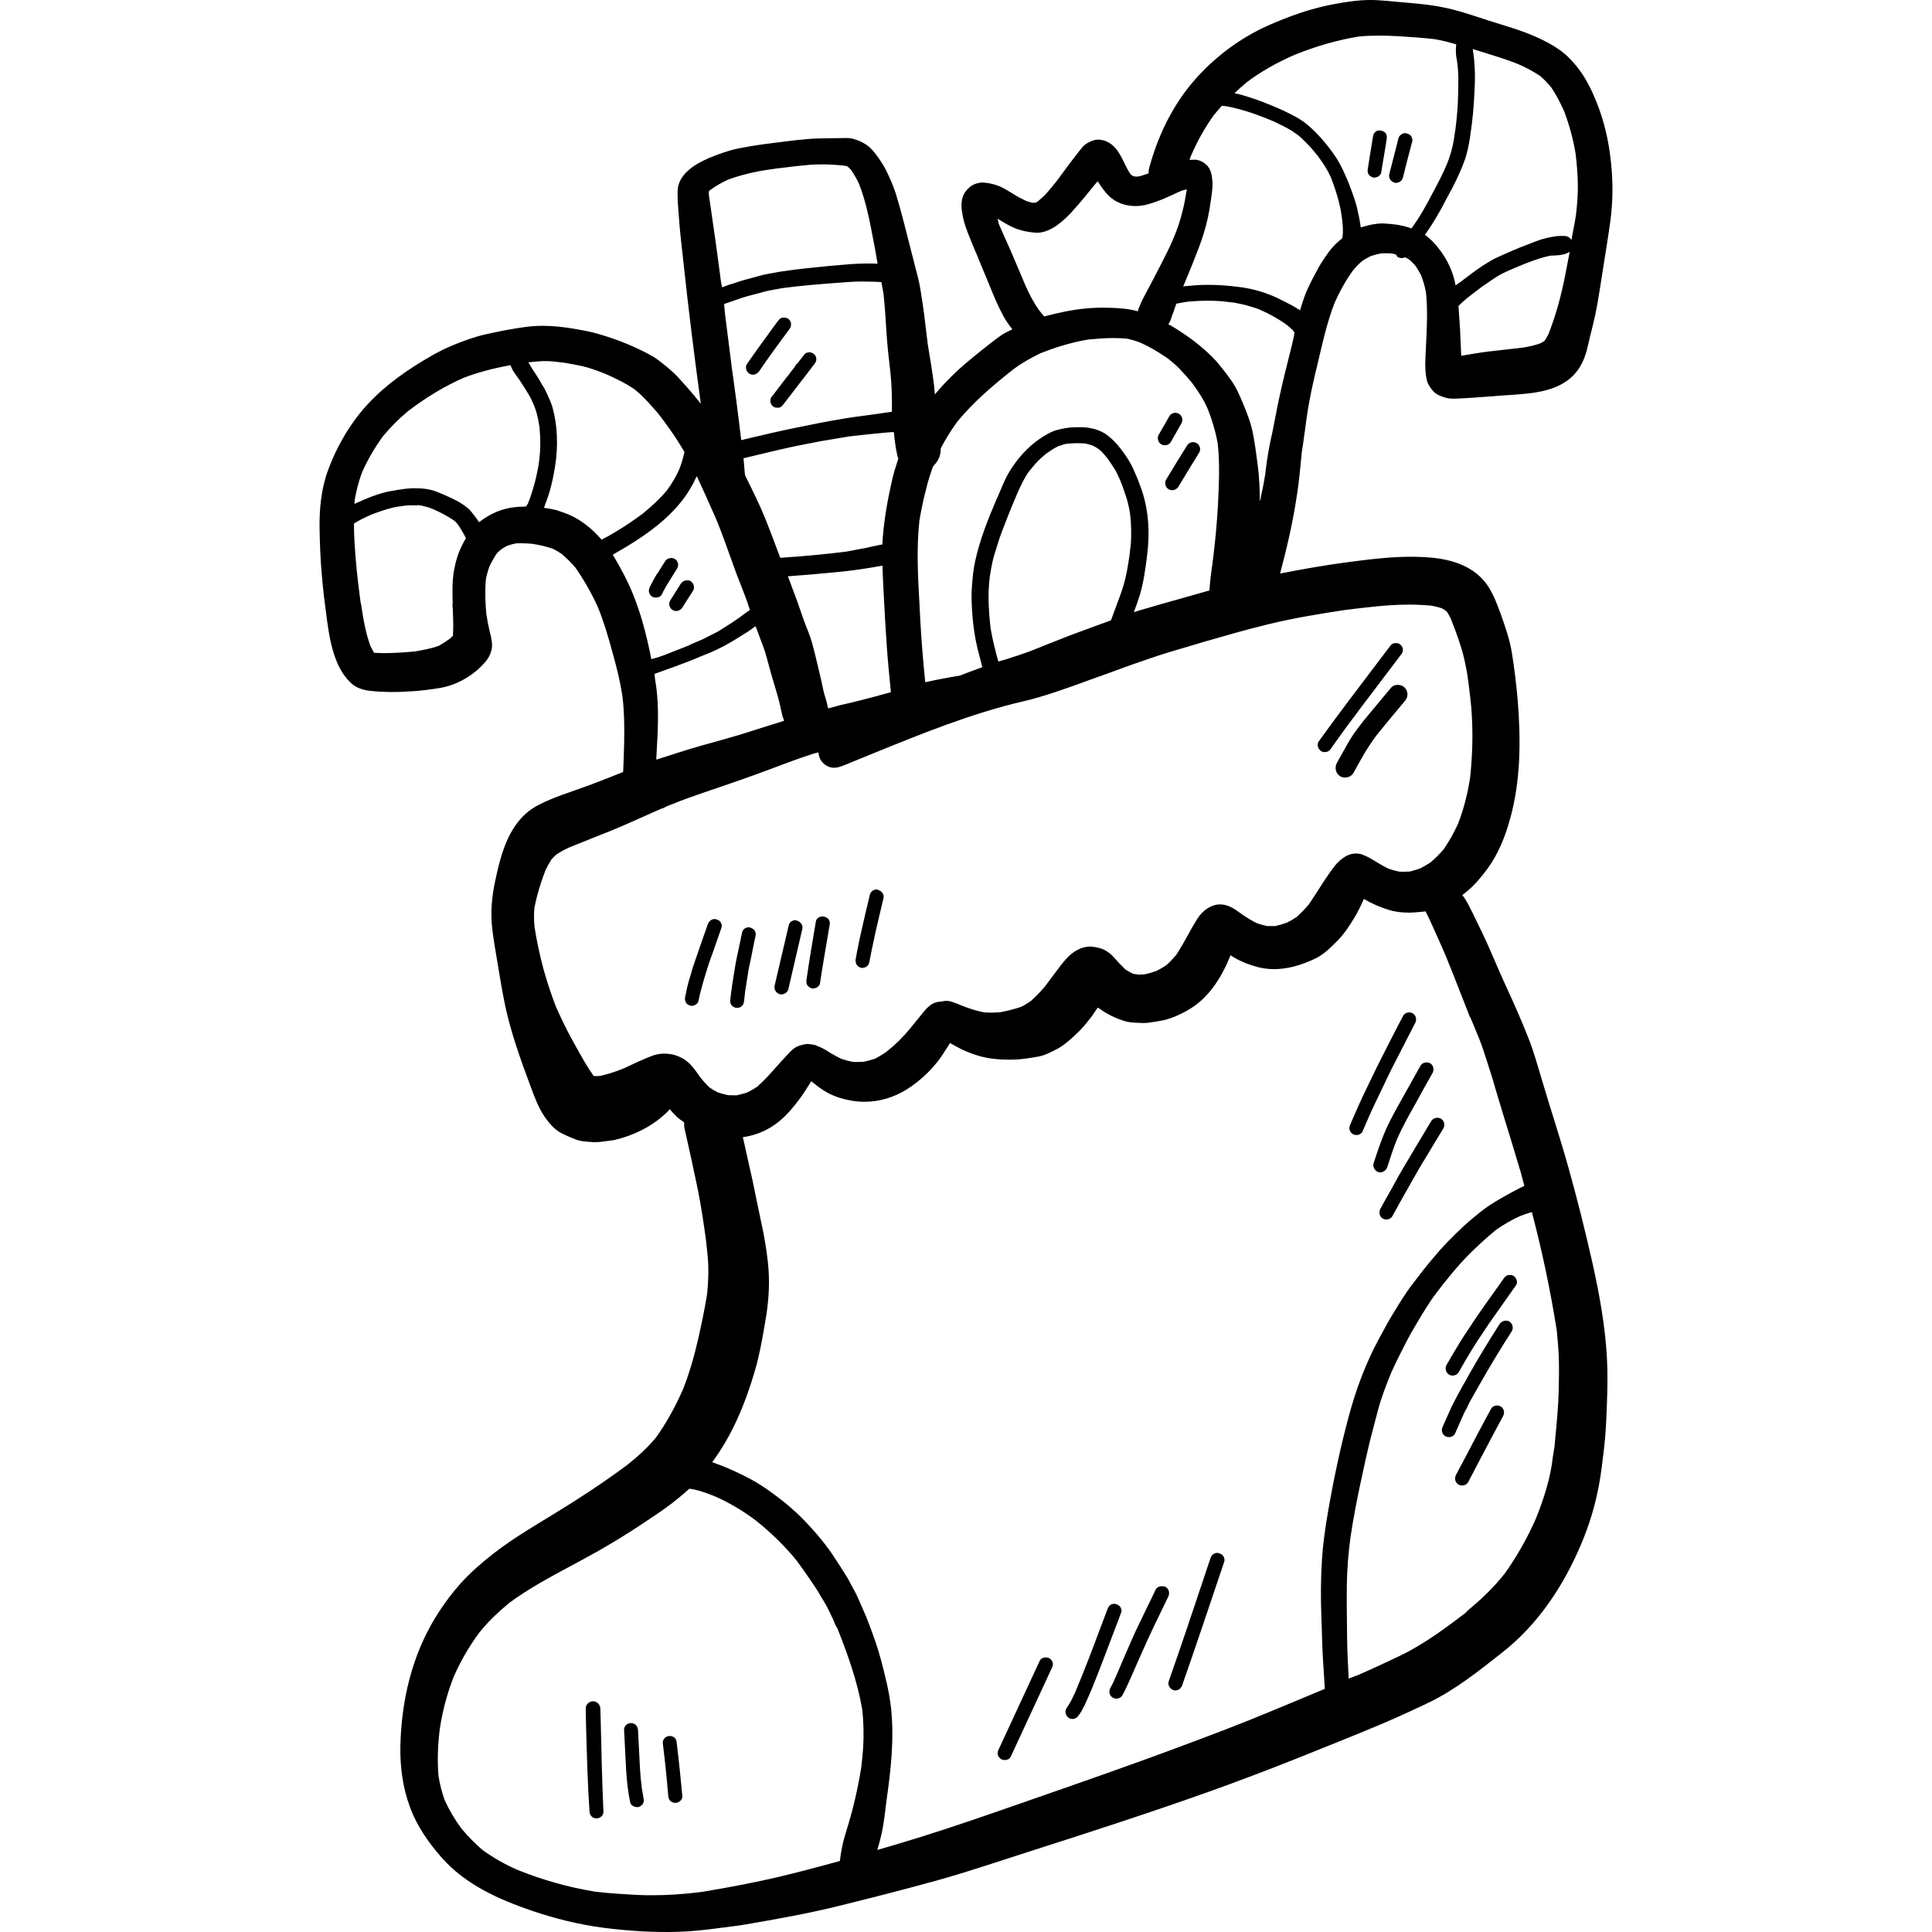 <?xml version="1.0" encoding="iso-8859-1"?>
<!-- Generator: Adobe Illustrator 19.0.0, SVG Export Plug-In . SVG Version: 6.00 Build 0)  -->
<svg version="1.1" id="Layer_1" xmlns="http://www.w3.org/2000/svg" xmlns:xlink="http://www.w3.org/1999/xlink" x="0px" y="0px"
	 viewBox="0 0 511.996 511.996" style="enable-background:new 0 0 511.996 511.996;" xml:space="preserve">
<g>
	<g>
		<g>
			<path d="M346.005,112.879c0,0,0,0-0.03,0.03c0,0.06,0,0.121,0,0.181C345.976,113,346.005,112.939,346.005,112.879z"/>
			<path d="M378.136,100.838c0.242,0.999,1.12,2.269,1.845,2.996c0.878,0.848,1.906,1.21,3.057,1.543
				c1.362,0.424,3.056,0.242,4.476,0.181c3.752-0.181,7.472-0.544,11.195-0.786c2.057-0.121,4.084-0.272,6.141-0.484
				c4.69-0.514,9.712-1.785,12.827-5.627c1.332-1.634,2.148-3.479,2.754-5.506c0.332-1.21,0.574-2.45,0.878-3.691
				c0.514-1.997,0.997-4.023,1.452-6.05c0.878-4.174,1.423-8.381,2.118-12.586c0.635-3.993,1.301-8.018,1.845-12.041
				c0.726-5.204,0.758-10.408,0.212-15.642c-0.574-5.688-1.815-11.164-3.993-16.458c-1.362-3.328-2.995-6.565-5.324-9.348
				c-1.331-1.604-2.784-3.086-4.539-4.267c-1.875-1.301-3.872-2.329-5.961-3.268c-4.114-1.846-8.531-3.026-12.827-4.418
				c-4.023-1.301-8.048-2.722-12.222-3.51c-4.116-0.816-8.351-1.059-12.525-1.452c-1.331-0.151-2.633-0.242-3.933-0.332
				C364.794,0.03,363.977,0,363.19,0c-3.388,0-6.777,0.544-10.106,1.18c-5.899,1.12-11.587,3.177-17.063,5.597
				c-7.565,3.389-14.37,8.532-19.786,14.825c-5.687,6.656-9.561,14.794-11.769,23.235c-0.096,0.366-0.055,0.729-0.065,1.095
				c-0.9,0.299-1.784,0.651-2.719,0.842c-0.303,0.03-0.605,0.03-0.909,0c-0.181-0.03-0.332-0.091-0.514-0.151
				c-0.121-0.06-0.242-0.121-0.393-0.212c-0.121-0.121-0.242-0.242-0.363-0.363c-1.816-2.753-2.633-6.505-5.658-8.26
				c-0.846-0.484-1.784-0.786-2.754-0.786c-0.816,0-1.603,0.212-2.328,0.605c-0.605,0.272-1.15,0.635-1.634,1.089
				c-0.483,0.574-0.969,1.12-1.422,1.724c-1.997,2.541-3.903,5.174-5.809,7.745c-0.756,0.908-1.482,1.815-2.239,2.693
				c-0.725,0.878-1.664,1.694-2.54,2.45c-0.03,0.03-0.03,0.03-0.061,0.061c-0.151,0.091-0.302,0.181-0.454,0.272
				c-0.121,0.03-0.211,0.06-0.302,0.091c-0.242,0-0.454,0-0.695,0c-0.545-0.121-1.09-0.272-1.604-0.453
				c-1.875-0.848-3.601-1.936-5.385-3.026c-1.906-1.15-3.933-1.724-6.112-1.875c-0.848-0.061-2.148,0.302-2.845,0.725
				c-0.785,0.454-1.633,1.362-2.087,2.118c-1.15,1.997-0.785,4.267-0.363,6.384c0.363,1.815,1.09,3.63,1.785,5.385
				c0.695,1.815,1.482,3.6,2.269,5.415c-0.061-0.091-0.09-0.181-0.151-0.272c1.089,2.601,2.178,5.234,3.268,7.867
				c1.029,2.573,2.118,5.113,3.419,7.564c0.698,1.325,1.567,2.537,2.482,3.713c-0.673,0.339-1.362,0.638-2.027,1.007
				c-1.453,0.848-2.784,1.936-4.115,2.965c-1.845,1.422-3.661,2.905-5.475,4.418c-3.213,2.655-6.221,5.64-8.91,8.854
				c-0.077-0.803-0.125-1.606-0.228-2.411c-0.424-3.63-1.089-7.261-1.664-10.921c-0.363-2.754-0.635-5.476-0.999-8.199
				c0.03,0.212,0.061,0.453,0.091,0.665c-0.03-0.302-0.091-0.635-0.122-0.937c0-0.061-0.03-0.121-0.03-0.182
				c-0.272-2.026-0.574-3.993-0.908-5.99c-0.302-1.906-0.818-3.782-1.301-5.657c-1.06-4.054-2.087-8.109-3.117-12.163
				c-0.484-1.906-1.029-3.812-1.574-5.718c-0.605-2.269-1.482-4.509-2.48-6.626c-1.089-2.39-2.42-4.478-4.114-6.474
				c-1.362-1.634-3.328-2.601-5.325-3.147c-0.544-0.151-1.15-0.181-1.785-0.181c-0.665,0-1.331,0.03-1.966,0.03
				c-1.876,0.03-3.782,0.03-5.658,0.091c-3.842,0.151-7.684,0.697-11.527,1.18c-1.936,0.242-3.903,0.484-5.839,0.816
				c-1.301,0.242-2.601,0.454-3.902,0.726c-2.603,0.574-5.083,1.482-7.533,2.512c-3.661,1.573-8.2,4.327-8.2,8.834
				c-0.029,2.208,0.152,4.448,0.333,6.656c0.272,4.023,0.786,8.048,1.21,12.041c1.337,12.542,2.906,25.05,4.608,37.542
				c-0.65-0.806-1.282-1.636-1.944-2.417c-1.302-1.543-2.603-2.996-3.964-4.478c-1.603-1.755-3.478-3.238-5.385-4.69
				c-1.574-1.18-3.358-2.027-5.113-2.875c-3.781-1.815-7.746-3.237-11.769-4.326c-1.815-0.484-3.691-0.786-5.567-1.12
				c-2.723-0.453-5.476-0.756-8.26-0.756c-0.454,0-0.938,0-1.423,0.03c-2.42,0.091-4.871,0.544-7.261,0.938
				c-2.118,0.363-4.174,0.816-6.264,1.271c-2.965,0.665-5.869,1.724-8.682,2.874c-3.661,1.513-6.989,3.479-10.317,5.597
				c-5.989,3.842-11.557,8.441-15.762,14.249c-3.056,4.205-5.445,8.774-7.2,13.645c-1.724,4.811-2.209,10.136-2.118,15.218
				c0.061,4.205,0.241,8.441,0.634,12.646c0.316,3.806,0.803,7.585,1.314,11.362c-0.033-0.206-0.07-0.411-0.099-0.619
				c0.06,0.424,0.121,0.848,0.181,1.271c-0.015-0.109-0.026-0.22-0.038-0.33c0.48,3.43,1.025,6.83,2.273,10.099
				c0.634,1.785,1.482,3.389,2.663,4.871c0.725,0.907,1.543,1.845,2.571,2.42c1.15,0.696,2.482,1.029,3.782,1.18
				c3.751,0.424,7.593,0.393,11.314,0.121c2.48-0.151,4.931-0.484,7.352-0.878c4.538-0.756,8.955-3.389,11.951-6.868
				c1.178-1.362,1.967-3.177,1.784-5.022c-0.121-1.15-0.363-2.239-0.665-3.359c-0.333-1.422-0.605-2.844-0.818-4.295
				c-0.302-3.117-0.393-6.172-0.122-9.288c0.213-1.12,0.516-2.178,0.878-3.238c0.605-1.271,1.241-2.45,2.027-3.6
				c0.302-0.302,0.604-0.605,0.908-0.878c0.574-0.424,1.15-0.786,1.785-1.09c0.786-0.302,1.543-0.514,2.329-0.665
				c1.391-0.06,2.752-0.03,4.144,0.091c1.996,0.272,3.903,0.697,5.809,1.392c0.756,0.393,1.452,0.786,2.147,1.271
				c1.392,1.18,2.633,2.39,3.782,3.781c2.269,3.298,4.235,6.747,5.869,10.377c1.604,3.903,2.784,7.958,3.872,12.011
				c1.06,3.751,1.997,7.503,2.603,11.346c0.514,4.175,0.574,8.381,0.483,12.586c-0.043,2.564-0.156,5.142-0.263,7.716
				c-3.069,1.224-6.131,2.461-9.208,3.6c-4.446,1.634-9.075,2.996-13.282,5.173c-7.744,4.023-9.923,12.888-11.558,20.755
				c-0.725,3.57-1.059,7.231-0.756,10.861c0.303,3.449,0.969,6.838,1.514,10.257c0.634,3.781,1.24,7.563,2.026,11.314
				c1.543,7.2,4.054,14.189,6.626,21.087c1.059,2.874,2.147,5.899,3.902,8.441c1.06,1.513,2.39,3.086,3.993,4.023
				c1.363,0.756,2.784,1.331,4.235,1.906c1.514,0.574,3.268,0.574,4.871,0.697c0.484-0.03,0.969-0.03,1.423-0.06
				c1.271-0.151,2.512-0.333,3.751-0.484c5.022-1.15,10.015-3.54,13.766-7.11c0.363-0.333,0.725-0.697,1.059-1.059
				c0.574,0.665,1.15,1.301,1.755,1.875c0.631,0.611,1.351,1.099,2.051,1.616c0.019,0.492-0.046,0.977,0.067,1.471
				c1.271,5.506,2.45,11.012,3.6,16.55c0.848,4.265,1.483,8.622,2.088,12.918c0.151,1.422,0.302,2.844,0.453,4.265
				c0.332,3.419,0.212,6.807-0.121,10.196c-0.635,3.994-1.482,7.956-2.36,11.89c-1.059,4.599-2.329,9.137-4.084,13.524
				c-1.966,4.448-4.295,8.743-7.14,12.707c-2.238,2.693-4.811,5.022-7.593,7.231c-6.686,4.962-13.706,9.529-20.846,13.856
				c-3.419,2.057-6.837,4.145-10.135,6.384c-3.086,2.087-6.02,4.388-8.804,6.838c-4.297,3.751-7.927,8.29-10.921,13.131
				c-6.355,10.287-9.137,22.237-9.411,34.188c-0.121,5.506,0.605,11.042,2.513,16.216c1.815,5.022,4.931,9.469,8.441,13.463
				c6.323,7.17,15.127,11.073,23.992,14.099c6.142,2.087,12.404,3.63,18.849,4.478c6.656,0.848,13.433,1.301,20.15,1.059
				c3.419-0.121,6.808-0.484,10.226-0.938c2.359-0.333,4.78-0.574,7.14-0.969c8.229-1.422,16.488-2.874,24.597-4.871
				c8.713-2.148,17.366-4.357,26.018-6.747c8.109-2.239,16.096-4.962,24.113-7.533c16.005-5.113,31.979-10.287,47.831-15.914
				c7.958-2.844,15.884-5.839,23.751-8.985c7.412-2.965,14.856-5.929,22.207-9.016c4.295-1.815,8.47-3.751,12.676-5.748
				c7.079-3.419,13.312-8.411,19.453-13.252c9.501-7.412,16.339-17.759,20.967-28.771c2.177-5.144,3.751-10.378,4.749-15.854
				c0.575-3.025,0.878-6.112,1.272-9.166c0.484-3.903,0.635-7.867,0.786-11.769c0.151-4.084,0.241-8.199,0.03-12.283
				c-0.454-8.592-1.997-17.124-3.872-25.505c-1.906-8.471-4.023-16.882-6.354-25.233c-2.209-7.927-4.841-15.732-7.14-23.599
				c-1.089-3.63-2.118-7.352-3.54-10.891c-1.664-4.205-3.449-8.32-5.355-12.434c-1.633-3.51-3.116-7.049-4.66-10.559
				c-1.452-3.419-3.146-6.717-4.75-10.075c-0.605-1.241-1.24-2.48-1.966-3.661c-0.218-0.337-0.479-0.643-0.717-0.966
				c0.511-0.392,1.041-0.776,1.503-1.182c2.026-1.754,3.629-3.691,5.203-5.839c2.845-3.842,4.751-8.653,5.99-13.252
				c2.815-10.105,2.844-20.936,1.997-31.344c-0.363-4.145-0.848-8.26-1.513-12.374c-0.544-3.51-1.694-6.838-2.874-10.166
				c-1.029-2.814-2.058-5.688-3.782-8.139c-3.328-4.66-8.804-6.505-14.279-7.079c-1.936-0.182-3.903-0.273-5.869-0.273
				c-4.78,0-9.561,0.514-14.31,1.12c-0.181,0.03-0.333,0.03-0.484,0.06c0.03,0,0.061,0,0.09,0c-0.634,0.091-1.301,0.151-1.966,0.242
				c0.121,0,0.242-0.03,0.363-0.03c-0.363,0.03-0.725,0.091-1.12,0.151c0.121-0.03,0.241-0.03,0.332-0.06
				c-5.897,0.801-11.741,1.821-17.564,2.968c0.169-0.646,0.338-1.301,0.501-1.94c0.908-3.449,1.724-6.868,2.45-10.347
				c0.667-3.177,1.211-6.414,1.694-9.62c0.484-3.358,0.756-6.717,1.089-10.075c0.303-1.936,0.575-3.812,0.818-5.718
				c0,0.06,0,0.151,0,0.212c0.03-0.302,0.061-0.605,0.091-0.907c0,0.03,0,0.061,0,0.091c0.03-0.272,0.06-0.514,0.09-0.786
				c0.03-0.091,0.03-0.182,0.061-0.273c0.09-0.756,0.181-1.513,0.303-2.269c0.665-4.629,1.664-9.167,2.782-13.675
				c1.331-5.596,2.512-11.193,4.629-16.58c1.362-2.996,2.965-5.931,4.931-8.592c0.727-0.878,1.514-1.664,2.39-2.39
				c0.665-0.453,1.392-0.848,2.148-1.241c0.907-0.302,1.784-0.545,2.722-0.727c1.027-0.06,2.026-0.06,3.056,0.03
				c0.352,0.068,0.686,0.2,1.03,0.284c0.084,0.143,0.053,0.315,0.179,0.441c0.556,0.556,1.439,0.583,2.177,0.272
				c0.381,0.193,0.765,0.406,1.121,0.637c0.544,0.484,1.029,0.938,1.513,1.483c0.605,0.848,1.089,1.694,1.574,2.601
				c0.574,1.482,0.999,2.935,1.301,4.478c0.516,4.901,0.242,9.833,0,14.735C377.743,95.03,377.471,97.994,378.136,100.838z
				 M414.805,72.883c-1.121,5.718-2.543,10.77-4.388,15.521c-0.302,0.635-0.605,1.21-1.15,1.966
				c-0.363,0.242-0.756,0.453-1.18,0.665c-1.482,0.514-2.965,0.848-4.569,1.09l-4.508,0.514l-4.509,0.514
				c-2.269,0.272-4.509,0.665-6.808,1.059c-0.121,0-0.241,0.03-0.363,0.06c-0.03,0-0.06,0-0.09,0
				c-0.061-1.301-0.122-2.631-0.181-3.963c-0.061-1.574-0.122-3.177-0.242-4.75c-0.09-1.483-0.181-2.965-0.303-4.478
				c1.272-1.332,2.754-2.45,4.205-3.57l1.121-0.848l0.635-0.484c1.271-0.876,2.51-1.785,3.842-2.631
				c1.21-0.818,2.54-1.422,3.842-1.997l1.059-0.454l1.15-0.484c1.15-0.484,2.299-0.967,4.023-1.573
				c1.513-0.514,3.025-1.029,4.599-1.301l0.818-0.03c1.089-0.061,2.238-0.091,3.298-0.545c0.272-0.091,0.514-0.211,0.725-0.363h0.03
				c0.016,0,0.023,0,0.03,0c0,0,0,0,0.03,0c0,0,0,0,0,0.03c0.002-0.002,0.005-0.005,0.007-0.007
				c0.013,0.023,0.023,0.044,0.023,0.067C415.59,68.888,415.197,70.886,414.805,72.883z M300.474,46.743
				c0.061,0.03,0.121,0.03,0.181,0.03c-0.061,0-0.121,0-0.181,0V46.743z M300.23,46.713c0.03,0,0.061,0.03,0.091,0.03
				c-0.03,0-0.03,0-0.061,0C300.261,46.743,300.261,46.713,300.23,46.713v0.03c-0.03-0.03-0.061-0.03-0.121-0.03
				C300.17,46.713,300.2,46.713,300.23,46.713z M267.86,66.496l-1.604-3.596l-1.604-3.63l-0.15-0.788
				c-0.05-0.109-0.102-0.235-0.152-0.363c0.03,0,0.03,0.03,0.06,0.03l-0.029-0.091c0.016,0.01,0.031,0.019,0.047,0.029l-0.018-0.09
				c0.969,0.604,1.967,1.18,2.966,1.724c2.057,1.12,4.325,1.755,7.352,1.966c1.633,0,3.358-0.604,5.294-1.906
				c1.695-1.21,3.389-2.814,5.173-4.932c1.513-1.694,2.966-3.479,4.386-5.264l1.211-1.452c0.03-0.03,0.061-0.06,0.091-0.06
				l0.121,0.121c0.818,1.271,1.724,2.631,2.935,3.781c1.724,1.695,4.267,2.633,6.928,2.633c0.848,0,1.694-0.091,2.45-0.242
				c3.147-0.725,6.113-2.117,9.016-3.479l0.907-0.393l0.855-0.204c0.078-0.046,0.157-0.073,0.235-0.099v0.03l0.091-0.03
				c-0.002,0.007-0.002,0.016-0.005,0.023l0.095-0.023c-0.303,1.936-0.635,3.902-1.15,5.808c-0.574,2.512-1.483,4.993-2.239,6.838
				l-0.393,0.878c-0.483,1.12-0.967,2.239-1.543,3.328c-0.967,1.936-1.935,3.842-2.934,5.748c-0.818,1.603-1.665,3.177-2.511,4.75
				c-0.393,0.727-0.756,1.423-1.12,2.148c-0.273,0.544-0.484,1.12-0.697,1.694l-0.06-0.03l-0.12,0.412
				c-0.038,0.139-0.08,0.294-0.137,0.474l-0.048,0.165c-0.001,0.013-0.001,0.024-0.002,0.037c-0.002,0-0.006-0.001-0.007-0.002
				l-0.02,0.064c-2.36-0.696-4.901-0.848-7.321-0.939c-0.634-0.03-1.271-0.03-1.906-0.03c-3.358,0-6.807,0.363-10.316,1.09
				c-1.641,0.322-3.318,0.736-5.099,1.201c-0.001,0-0.002-0.002-0.002-0.002c-0.055,0.013-0.109,0.026-0.163,0.042l-1.302-1.574
				c-1.331-1.846-2.48-3.933-3.721-6.747l-1.24-2.935C269.614,70.58,268.737,68.523,267.86,66.496z M243.656,137.896
				c0.484-2.693,0.999-5.446,1.785-8.32c0.476-2.037,1.118-4.02,1.825-6.004c0.076-0.064,0.174-0.089,0.246-0.156
				c0.025-0.065,0.05-0.128,0.077-0.193c0.931-0.932,1.786-2.519,1.692-4.227c0.012-0.023,0.022-0.047,0.032-0.07
				c0-0.03,0-0.091,0-0.121c1.271-2.447,2.724-4.777,4.328-6.985c4.476-5.506,9.923-10.015,15.127-14.129
				c1.906-1.392,4.084-2.663,6.837-4.023c1.906-0.756,3.782-1.452,5.748-2.027c2.329-0.696,4.629-1.271,7.049-1.664
				c2.209-0.212,4.388-0.393,6.596-0.393c1.211,0,2.39,0.061,3.601,0.151c1.301,0.272,2.51,0.635,3.721,1.12
				c2.118,0.937,4.205,2.148,6.505,3.691c-0.029-0.03-0.029-0.03-0.06-0.061c0.03,0.03,0.06,0.061,0.09,0.061
				c0.212,0.151,0.424,0.302,0.635,0.453c1.089,0.878,2.209,1.785,3.176,2.814c1.09,1.15,2.148,2.329,3.177,3.57
				c1.231,1.683,2.613,3.637,3.727,5.917c0.007,0.024,0.024,0.049,0.024,0.073c0.152,0.302,0.303,0.605,0.424,0.908
				c1.302,3.268,2.178,6.323,2.693,9.288c0.605,5.416,0.302,10.952,0.061,16.307c-0.273,4.599-0.665,9.197-1.331,14.431
				c-0.39,2.699-0.746,5.368-0.929,8.096c-0.001,0-0.002,0-0.002,0c-0.002,0.025-0.004,0.049-0.006,0.073h-0.03
				c0,0.002,0,0.006,0,0.008l-6.898,1.958l-6.02,1.694c-1.912,0.547-3.824,1.133-5.77,1.677c-0.403,0.13-0.801,0.277-1.202,0.41
				c0.011-0.03,0.024-0.06,0.035-0.09c-0.037,0.01-0.076,0.02-0.113,0.03c0.574-1.482,1.089-2.995,1.574-4.508
				c0.997-3.419,1.482-6.958,1.906-10.407c0.818-6.263,0.363-12.102-1.392-17.306c-0.667-1.936-1.423-3.812-2.269-5.688
				c-0.758-1.664-1.785-3.328-3.268-5.265c-1.331-1.724-2.693-3.056-4.205-4.084c-0.484-0.302-1.029-0.574-1.574-0.786
				c-0.725-0.302-1.452-0.514-2.209-0.635c-0.908-0.212-1.845-0.273-3.086-0.273c-0.453,0-0.907,0-1.362,0.03
				c-1.452,0.03-3.025,0.302-4.689,0.756c-1.755,0.545-3.328,1.574-4.66,2.48c-2.935,2.057-5.507,4.871-7.654,8.32
				c-0.848,1.362-1.543,2.905-2.178,4.418l-1.059,2.48l-0.333,0.727c-2.087,4.871-4.418,10.619-5.687,16.609
				c-0.424,1.936-0.605,3.993-0.756,5.99c-0.273,3.116-0.061,6.263,0.181,8.985c0.181,2.118,0.514,4.205,0.908,6.233
				c0.273,1.332,0.605,2.663,0.969,3.963c0.212,0.848,0.454,1.695,0.667,2.601c-0.005,0.001-0.011,0.004-0.016,0.006
				c-1.991,0.724-3.954,1.448-5.945,2.233c-2.996,0.479-5.992,1.05-9.075,1.737c0-0.004-0.001-0.008-0.001-0.013
				c-0.03,0.03-0.061,0.03-0.091,0.03c-0.574-5.597-1.027-11.195-1.331-16.792l-0.181-3.57
				C243.261,153.022,242.839,145.368,243.656,137.896z M261.99,159.59c-0.061-2.118,0.03-4.448,0.302-6.656
				c0.181-1.301,0.424-2.601,0.697-3.933c0.363-1.603,0.876-3.207,1.392-4.78c0.634-2.178,1.482-4.267,2.45-6.747
				c0.725-1.906,1.513-3.782,2.329-5.688l0.393-0.969c1.027-2.299,1.966-4.174,2.874-5.536c0.665-0.848,1.331-1.664,2.057-2.48
				c0.907-0.999,1.906-1.906,2.996-2.754c0.938-0.665,1.906-1.271,2.933-1.785c0.848-0.272,1.665-0.545,2.027-0.635
				c1.027-0.121,2.026-0.181,3.056-0.181c0.695,0,1.422,0.03,2.148,0.091c0.605,0.151,1.21,0.273,1.815,0.484
				c0.605,0.302,1.15,0.605,1.724,0.999l0.695,0.605c0.516,0.544,1.029,1.12,1.514,1.724c0.785,1.089,1.513,2.148,2.208,3.297
				c0.363,0.667,0.667,1.332,1.15,2.39l0.333,0.816c0.272,0.665,0.514,1.301,0.725,1.967l0.725,2.148
				c0.574,1.785,0.878,3.691,1.027,4.932c0.213,2.148,0.273,4.388,0.152,6.807c-0.061,0.727-0.152,1.423-0.242,2.148l-0.121,1.15
				c-0.454,3.147-0.909,5.99-1.816,8.774c-0.453,1.482-1.029,2.965-1.574,4.418c-0.502,1.362-1.006,2.696-1.509,4.113
				c0,0-0.002,0-0.004,0.001c0,0.03-0.029,0.06-0.029,0.091c-2.694,0.969-5.356,1.936-8.018,2.935l-1.664,0.604
				c-2.329,0.878-4.66,1.815-6.959,2.722l-3.933,1.574c-2.359,0.937-4.78,1.694-7.2,2.48l-1.932,0.545
				c-0.019,0.006-0.036,0.012-0.056,0.018c-0.001-0.006-0.002-0.012-0.005-0.018l-0.09,0.03c-0.667-2.42-1.514-5.627-1.967-8.381
				h-0.03v-0.091C262.263,164.401,262.082,162.011,261.99,159.59z M236.908,114.785c0.212,1.967,0.424,3.902,0.878,5.839
				c0.054,0.3,0.14,0.554,0.243,0.843c0,0.001-0.001,0.002-0.002,0.005c0,0.03,0.031,0.06,0.031,0.091
				c0,0.03-0.031,0.06-0.031,0.091c0.001,0.001,0.002,0.002,0.002,0.004c-0.591,1.751-1.128,3.478-1.545,5.26
				c-1.536,6.691-2.351,11.911-2.658,17.305c-0.001,0-0.002,0-0.005,0c0,0,0,0.03,0,0.06c0,0,0,0-0.029,0c0,0.002,0,0.005,0,0.006
				c-0.928,0.151-1.856,0.36-2.784,0.568l-1.15,0.273c-1.724,0.332-3.449,0.665-5.627,1.059c-5.778,0.725-11.558,1.241-17.457,1.634
				v-0.03c-0.004,0-0.007,0-0.011,0l-1.048-2.784c-0.969-2.601-1.936-5.173-2.966-7.716c-1.508-3.698-3.282-7.259-5.199-11.12
				c-0.001-0.014-0.002-0.029-0.004-0.043c-0.061-0.06-0.091-0.151-0.121-0.212l-0.393-4.478h0.03
				c-0.001-0.002-0.001-0.005-0.001-0.007l5.537-1.323c2.45-0.605,4.901-1.15,7.351-1.695c2.603-0.544,5.234-1.059,7.837-1.543
				c1.724-0.302,3.51-0.604,5.264-0.878l1.936-0.332l2.148-0.242c2.027-0.211,4.054-0.453,6.082-0.635
				c1.178-0.121,2.389-0.212,3.57-0.302C236.848,114.513,236.908,114.755,236.908,114.785z M208.802,152.725
				c4.237-0.302,8.471-0.667,12.707-1.09c3.842-0.333,7.868-0.907,12.254-1.724c0.03,0,0.03,0,0.03,0c0.029,0,0.029,0,0.06,0
				c0,0.028,0,0.032,0,0.056c0,0.001,0,0.001,0,0.004c0.061,2.087,0.181,4.175,0.273,6.263l0.09,1.664
				c0.212,4.418,0.484,8.834,0.786,13.282c0.273,4.054,0.697,8.108,1.09,12.253c-2.784,0.786-5.597,1.543-8.412,2.239
				c-1.664,0.424-3.327,0.848-5.053,1.21c-1.051,0.27-2.102,0.59-3.156,0.866c-0.018-0.11,0.002-0.21-0.02-0.321
				c0-0.004-0.001-0.007-0.001-0.012c-0.03,0.004-0.06,0.008-0.089,0.012c-0.152-0.939-0.393-1.846-0.697-2.784
				c-0.332-0.999-0.544-2.027-0.756-3.056l-0.272-1.271l-0.484-2.057c-0.665-2.784-1.301-5.597-2.087-8.35
				c-0.393-1.331-0.937-2.663-1.452-3.963l-0.484-1.271l-0.937-2.663l-0.908-2.633c-0.669-1.792-1.362-3.584-2.161-5.773
				c-0.107-0.266-0.207-0.535-0.314-0.801c0.008,0,0.016-0.001,0.023-0.001C208.821,152.778,208.811,152.752,208.802,152.725z
				 M173.917,201.281l0.272-5.265c0.273-5.113,0.363-10.619-0.604-16.125l-0.152-1.301c1.967-0.697,3.933-1.392,5.901-2.118
				l1.18-0.454c1.059-0.393,2.147-0.786,3.176-1.21l1.846-0.786l2.631-1.059c2.36-0.999,4.78-2.269,7.716-4.114
				c1.452-0.878,2.933-1.815,4.295-2.874c0,0,0.03,0.03,0.03,0.06c0.061,0.091,0.121,0.242,0.151,0.272
				c0.03,0,0.152,0.333,0.152,0.363c0.332,0.907,0.665,1.785,0.999,2.693c0.514,1.361,1.059,2.723,1.452,4.114l0.818,2.996
				c0.393,1.452,0.785,2.905,1.452,5.052c0.544,1.846,1.12,3.721,1.543,5.597l0.151,0.786l0.242,1.029
				c0.121,0.724,0.392,1.416,0.603,2.02c-0.01,0.002-0.019,0.005-0.028,0.007c0.031,0.031,0.031,0.031,0.031,0.061
				c-1.423,0.454-2.844,0.878-4.267,1.331c-3.872,1.241-7.745,2.482-11.649,3.57c-3.963,1.09-7.895,2.178-11.799,3.419
				c-1.816,0.604-3.63,1.18-5.507,1.754c-0.183,0.061-0.363,0.131-0.545,0.193c0-0.013,0.001-0.028,0.001-0.041
				C173.979,201.252,173.947,201.281,173.917,201.281z M233.49,74.758h0.091l0.574,3.207c0.332,3.298,0.574,6.595,0.756,9.893
				c0.212,3.63,0.635,7.261,1.059,10.891c0.363,3.358,0.424,6.747,0.393,10.377h-0.03c0,0.001,0.001,0.002,0.001,0.004l-5.719,0.813
				c-2.814,0.363-5.627,0.727-8.411,1.241c-3.147,0.514-6.231,1.15-9.803,1.875c-4.886,0.949-9.774,2.105-14.732,3.276
				c-0.382,0.096-0.765,0.194-1.148,0.291c-0.001-0.01-0.002-0.019-0.004-0.028c-0.03,0.03-0.06,0.03-0.09,0.03
				c-0.786-6.717-1.664-13.433-2.633-20.15c0.03,0.091,0.182,1.271,0.182,1.271c-0.605-4.841-1.241-9.712-1.846-14.582l-0.242-2.601
				l2.39-0.818l1.029-0.363c0.907-0.332,1.815-0.635,2.722-0.878l2.513-0.665l2.479-0.665c0.424-0.121,0.848-0.181,1.936-0.393
				l2.542-0.453c2.36-0.302,4.751-0.574,7.11-0.786c2.513-0.242,5.022-0.423,7.533-0.605c1.967-0.151,3.964-0.332,5.961-0.332h0.484
				c1.089,0.03,2.208,0.06,3.327,0.06l1.573,0.086C233.49,74.755,233.49,74.757,233.49,74.758z M188.018,50.585l0.029-0.121
				c1.634-1.18,3.269-2.118,4.993-2.905c2.42-0.878,4.991-1.573,8.048-2.178c1.331-0.242,2.722-0.453,4.084-0.635
				c0.06,0,0.785-0.121,0.785-0.121l1.121-0.121c2.571-0.333,5.143-0.635,7.714-0.848c1.06-0.061,2.118-0.091,3.177-0.091
				c1.772,0,3.546,0.091,5.613,0.328c0.06,0.013,0.144,0.017,0.197,0.034c0.181,0.03,0.363,0.03,0.544,0.06l0.241,0.151
				c0.182,0.091,0.364,0.151,0.545,0.242c-0.152-0.06-0.332-0.121-0.484-0.181l0.363,0.242c0.212,0.211,0.454,0.453,0.635,0.725
				c0.786,1.15,1.453,2.299,2.026,3.54c1.876,4.781,2.845,9.924,3.782,14.856l0.393,2.057l0.574,3.298
				c0.056,0.306,0.113,0.604,0.17,0.91c-0.006,0-0.013-0.001-0.019-0.001v0.06c-0.876-0.06-1.785-0.06-2.663-0.06
				c-1.423,0-2.814,0.06-4.235,0.151c-3.903,0.302-7.805,0.665-11.678,1.09c-2.178,0.212-4.326,0.514-6.475,0.816
				c-0.786,0.091-1.543,0.242-2.269,0.393l-1.211,0.212c-0.756,0.151-1.542,0.272-2.269,0.484l-3.691,0.999
				c-0.695,0.182-1.361,0.363-2.026,0.574l-1.936,0.667l-0.273,0.03c-0.825,0.284-1.658,0.601-2.49,0.894
				c-0.026-0.217-0.054-0.434-0.08-0.651h-0.061l-0.181-1.241c-0.969-7.565-2.057-15.158-3.176-22.752l0.029-0.211
				c0-0.151-0.029-0.333-0.06-0.484C187.866,50.736,187.957,50.646,188.018,50.585z M122.488,144.433
				c-1.001,1.968-1.696,4.117-2.151,6.627c-0.544,2.965-0.453,6.05-0.362,9.016h-0.091c0,0.06,0,0.121,0,0.151l0.121,1.332
				c0.091,2.329,0.181,4.599,0.03,6.928c0,0.03-0.876,0.816-0.876,0.816c-0.937,0.665-1.876,1.271-2.874,1.846
				c-1.997,0.725-3.933,1.059-6.294,1.483c-2.814,0.272-5.687,0.453-8.531,0.453l-2.329-0.091c-0.03-0.061-0.09-0.151-0.122-0.212
				c-0.09-0.121-0.211-0.242-0.302-0.393c0.091,0.091,0.181,0.212,0.273,0.333c-0.273-0.484-0.545-0.969-0.786-1.452
				c-1.362-3.721-1.936-7.412-2.542-11.346v-0.242c-0.03,0.061-0.03,0.121-0.061,0.181c-0.483-3.721-0.969-7.442-1.271-11.164
				c-0.273-3.268-0.514-6.565-0.514-9.954c1.391-0.878,2.874-1.603,4.356-2.269c1.875-0.727,3.721-1.392,5.657-1.876
				c0.999-0.272,2.027-0.393,3.117-0.544l1.12-0.121c0.484-0.03,0.969-0.03,1.453-0.03c0.363,0,0.725,0,1.06,0.061
				c0-0.03,0-0.03,0-0.03c0.029-0.06,0.06-0.091,0.09-0.091c0.846,0.091,1.694,0.272,2.512,0.514
				c0.272,0.06,0.544,0.151,1.331,0.453c1.694,0.725,3.902,1.785,5.96,3.237c0.273,0.242,0.544,0.514,0.786,0.818
				c0.825,1.15,1.502,2.336,2.181,3.655c-0.001,0.002-0.002,0.002-0.002,0.005c0.029,0.03,0.029,0.06,0.06,0.091
				C123.124,143.192,122.792,143.827,122.488,144.433z M142.758,123.044c-0.667,3.872-1.604,7.321-2.905,10.529l-0.144,0.139
				c-0.082,0.163-0.174,0.32-0.254,0.483c-0.078,0-0.159-0.017-0.237-0.017l-0.09,0.091c-0.94,0-1.879,0.03-2.845,0.151
				c-3.298,0.363-6.445,1.724-9.288,3.933c-0.012,0.01-0.02,0.019-0.031,0.029c-0.665-0.999-1.391-1.966-2.147-2.872
				c-0.665-0.818-1.573-1.423-2.601-2.118c-0.635-0.424-1.302-0.756-2.542-1.362c-1.15-0.574-2.329-1.059-3.812-1.664
				c-1.604-0.665-3.479-0.969-5.748-0.969c-0.605,0-1.211,0-1.785,0.061c-1.029,0.06-2.026,0.242-3.025,0.393l-1.301,0.212
				c-2.271,0.363-4.751,1.15-7.565,2.36c-0.699,0.31-1.376,0.644-2.127,0.942c-0.1,0.05-0.195,0.108-0.295,0.159
				c0.001-0.014,0-0.028,0.001-0.042c-0.029,0-0.06,0.03-0.09,0.03l0.09-1.12c0.424-2.359,0.969-4.508,1.694-6.566
				c0.122-0.302,0.242-0.635,0.363-0.937c1.453-3.207,3.238-6.263,5.295-9.137c2.057-2.48,4.267-4.72,6.777-6.807
				c4.841-3.691,9.742-6.626,14.612-8.774c3.571-1.392,7.412-2.45,12.464-3.389c0.03,0,0.061,0,0.061,0.03v0.03
				c0.004-0.001,0.008-0.001,0.013-0.002c0.177,0.414,0.355,0.828,0.562,1.243c0.212,0.363,0.453,0.697,0.999,1.482
				c0.544,0.756,1.089,1.513,1.573,2.299c0.575,0.876,1.12,1.754,1.665,2.663c0.514,0.848,0.937,1.755,1.391,2.814
				c0.333,0.848,0.635,1.694,0.848,2.601c0.242,0.878,0.393,1.816,0.635,3.238c0.121,1.452,0.212,2.905,0.212,4.418
				C143.182,119.414,143.001,121.229,142.758,123.044z M159.427,143.012c-2.694-3.147-5.869-5.536-9.228-6.868
				c-0.876-0.333-1.755-0.605-2.663-0.937c-1.107-0.277-2.245-0.465-3.402-0.637c0.087-0.205,0.199-0.397,0.285-0.604
				c-0.03,0-0.03-0.03-0.06-0.03c1.513-3.6,2.269-7.472,2.693-10.045c0.937-5.657,0.695-11.224-0.667-16.065
				c-0.332-1.089-0.816-2.117-1.271-3.147l-0.363-0.786c-0.364-0.786-0.818-1.543-1.302-2.299l-0.483-0.848
				c-0.544-0.938-1.15-1.846-1.755-2.753l-1.029-1.695c-0.049-0.071-0.102-0.14-0.153-0.211c0.001,0,0.001,0,0.002,0l-0.03-0.061
				c1.272-0.151,2.542-0.242,3.812-0.332h0.818c1.423,0,2.874,0.181,5.022,0.453c1.543,0.272,3.117,0.544,4.66,0.878
				c1.936,0.453,3.812,1.15,5.929,1.966c2.42,1.059,5.234,2.36,7.958,4.205c2.359,1.936,4.325,4.174,6.444,6.656
				c1.997,2.633,4.569,6.141,6.747,9.954c0,0.03,0,0.06-0.03,0.091c0.001,0.001,0.001,0.002,0.002,0.004
				c-0.357,1.508-0.741,2.962-1.333,4.414c-0.846,1.967-1.997,3.902-3.388,5.778c-1.785,2.057-3.812,3.993-6.384,6.082
				c-2.42,1.785-4.871,3.449-7.442,4.962C161.728,141.801,160.638,142.407,159.427,143.012z M162.513,147.218
				c-0.031-0.052-0.068-0.099-0.101-0.151c0.004-0.002,0.008-0.005,0.012-0.007c-0.011-0.018-0.02-0.035-0.031-0.053
				c2.48-1.422,4.931-2.874,7.321-4.478c4.78-3.207,8.38-6.444,11.072-9.893c1.513-1.936,2.784-4.054,3.782-6.324
				c0.029-0.03,0.029-0.03,0.06-0.03c0.031,0,0.061,0,0.091,0.03c1.603,3.419,3.117,6.868,4.66,10.317l0.756,1.785
				c1.18,2.935,2.238,5.869,3.297,8.834l1.755,4.871l1.241,3.147c0.514,1.362,1.059,2.722,1.543,4.084l0.729,2.219l0.026,0.08
				c-0.725,0.484-1.452,1.029-2.148,1.543l-0.695,0.514c-1.331,0.939-2.693,1.846-4.66,3.056c-0.484,0.302-0.969,0.635-1.513,0.878
				l-2.966,1.513c-0.332,0.181-0.695,0.332-1.027,0.484l-0.727,0.302l-1.482,0.635l-0.969,0.453l-0.03,0.03l-2.844,1.12l-2.844,1.12
				c-0.605,0.242-1.241,0.484-1.875,0.695l-0.939,0.302l-1.182,0.335c-0.038,0.013-0.077,0.026-0.116,0.04
				c-0.001-0.004-0.001-0.007-0.002-0.011l-0.091,0.03c-1.361-6.928-2.904-12.404-4.871-17.245
				C166.355,154.024,164.57,150.607,162.513,147.218z M174.614,291.168c0.181,0.06,0.363,0.121,0.544,0.212c0,0,0.03,0,0.03,0.03
				C175.007,291.319,174.796,291.259,174.614,291.168z M228.739,463.226c-0.121,1.634-0.273,3.237-0.454,4.841
				c-0.574,3.782-1.362,7.593-2.42,11.679c-0.574,2.208-1.241,4.386-1.906,6.566c-0.657,2.177-1.099,4.446-1.373,6.771
				c-0.007,0.001-0.013,0.004-0.02,0.005c0,0.03,0,0.06,0,0.091c-5.474,1.51-10.919,2.962-16.426,4.264
				c-5.961,1.392-12.344,2.631-20.15,3.933c-4.841,0.605-9.107,0.878-13.039,0.878c-1.18,0-2.39,0-3.6-0.061
				c-3.964-0.211-7.837-0.423-11.769-0.907c-6.808-1.12-13.675-3.026-20.361-5.718c-3.359-1.452-6.445-3.207-9.409-5.355
				c-1.906-1.634-3.691-3.449-5.446-5.537c-1.816-2.42-3.268-4.901-4.508-7.593c-0.758-2.118-1.332-4.327-1.665-6.565
				c-0.302-3.751-0.212-7.805,0.363-12.404c0.756-4.901,1.967-9.38,3.661-13.706c1.785-4.114,4.054-8.018,6.717-11.648
				c1.997-2.51,4.358-4.901,7.473-7.502c-0.091,0.06-0.182,0.121-0.213,0.121c0,0,0.182-0.151,0.364-0.272c0,0,0,0,0,0.03
				c0.151-0.151,0.332-0.272,0.483-0.424c5.143-3.781,10.801-6.807,16.276-9.742c2.452-1.331,4.902-2.631,7.352-4.023
				c3.54-2.027,7.049-4.146,10.892-6.686c2.328-1.543,4.627-3.056,6.868-4.66c2.16-1.561,4.229-3.243,6.181-5.011
				c0.002,0,0.004,0,0.005,0c0.016-0.013,0.031-0.028,0.046-0.042c0,0,0.03-0.03,0.061-0.03l1.241,0.212
				c1.996,0.423,3.932,1.18,5.839,1.966c3.509,1.574,6.898,3.57,10.376,6.143c4.207,3.358,7.745,6.838,10.862,10.619
				c1.362,1.846,2.663,3.661,4.297,6.112c0.725,1.089,1.482,2.178,2.118,3.358l0.634,1.029c0.574,0.969,1.15,1.936,1.604,2.935
				l1.089,2.269l0.549,1.304c0.105,0.218,0.209,0.434,0.313,0.65c0.012,0.018,0.025,0.032,0.036,0.046
				c-0.037-0.095-0.074-0.194-0.111-0.305c0.035,0.103,0.078,0.207,0.122,0.316c0.012,0.011,0.022,0.017,0.03,0.017
				c0.029,0,0.241,0.423,0.241,0.453c2.663,6.717,5.265,13.947,6.535,21.359C228.86,456.268,228.951,459.717,228.739,463.226z
				 M405.818,321.24l0.088,0.059c0.001,0,0.002,0,0.002,0l-0.029-0.089h0.002h0.028l0.03,0.03c0.03,0,0.03,0.03,0.03,0.03
				c2.753,10.438,4.962,20.997,6.595,31.374c0.212,2.238,0.424,4.478,0.514,6.717c0.124,2.965,0.062,5.839,0.001,8.804
				c-0.09,4.508-0.544,9.076-0.969,13.463l-0.151,1.695l-0.272,1.724c-0.181,1.029-0.333,2.087-0.454,3.147
				c-0.695,4.327-2.058,8.894-4.235,14.31c-2.299,5.204-5.083,10.075-8.229,14.491c-2.323,2.923-4.973,5.694-8.257,8.479
				c-0.73,0.643-1.472,1.276-2.226,1.899l0.209-0.126c0.281-0.212,0.563-0.427,0.836-0.632c-0.275,0.209-0.549,0.416-0.824,0.625
				l0.58-0.351c-5.687,4.326-11.558,8.774-18.121,11.92c-3.631,1.725-7.231,3.419-10.922,5.022l-2.167,0.822
				c-0.13,0.054-0.259,0.107-0.387,0.161c0-0.004,0-0.008-0.001-0.013l-0.076,0.029c-0.212-3.6-0.363-7.17-0.424-10.77l-0.03-2.996
				c-0.03-1.997-0.061-4.023-0.061-6.02v-1.392c0-1.392,0-2.752,0.03-4.146c0.091-4.145,0.424-8.199,0.999-12.344l-0.151,0.939
				c0.818-5.597,1.997-11.739,3.691-19.332l0.544-2.48c0.544-2.329,1.059-4.66,1.694-6.989l1.362-5.204
				c0.969-3.721,2.39-7.351,3.661-10.438c1.18-2.601,2.45-5.144,3.752-7.654c0.997-1.967,2.087-3.842,3.207-5.718
				c0.846-1.482,1.755-2.905,2.663-4.327l0.454-0.697c0.725-1.15,1.542-2.238,2.359-3.297l1.332-1.724
				c1.966-2.42,3.932-4.871,6.141-7.14c2.299-2.36,4.84-4.72,7.805-7.17c2.087-1.452,4.144-2.631,6.231-3.6
				C403.699,321.937,404.698,321.574,405.818,321.24z M389.179,268.598c0.121,0.363,0.272,0.695,0.423,1.059l-0.06-0.273
				l0.969,2.269c0.969,2.329,1.967,4.659,2.723,7.049c1.15,3.449,2.238,6.898,3.237,10.378c1.178,4.023,2.42,8.048,3.661,12.041
				c0.969,3.238,1.967,6.444,2.905,9.652l0.921,3.414c-0.005,0.002-0.008,0.002-0.013,0.005l0.03,0.061l-1.362,0.665
				c-1.634,0.848-3.268,1.724-4.871,2.663c-1.875,1.09-3.691,2.208-5.385,3.57c-1.422,1.15-2.874,2.329-4.235,3.57
				c-3.419,3.147-6.08,5.929-8.38,8.743l-0.635,0.756c-1.15,1.392-2.299,2.784-3.389,4.267l-1.12,1.452l-1.12,1.482
				c-0.454,0.574-0.818,1.18-1.21,1.785l-0.605,0.907c-0.818,1.271-1.604,2.541-2.36,3.812l-0.908,1.482
				c-0.756,1.301-1.483,2.633-2.178,3.963l-0.999,1.815c-3.237,6.082-5.778,12.676-7.774,20.12
				c-2.088,7.744-3.903,16.095-5.416,24.808c-0.424,2.329-0.786,4.69-1.089,7.049c-0.545,3.963-0.818,8.32-0.878,13.675
				c-0.03,2.601,0.03,5.234,0.121,7.867l0.091,2.631c0.09,3.177,0.181,6.354,0.393,9.499c0.121,2.208,0.303,4.418,0.424,6.717h-0.03
				c0,0.005,0,0.008,0.001,0.013l-6.476,2.711l-7.865,3.268c-7.898,3.298-15.914,6.324-23.962,9.318
				c-13.585,5.083-27.32,9.833-41.026,14.612l-6.535,2.269c-10.83,3.781-19.605,6.656-27.803,9.076
				c-1.605,0.493-3.21,0.939-4.817,1.407c0.002-0.005,0.004-0.011,0.006-0.017c-0.03,0-0.061,0.03-0.091,0.03
				c0.424-1.332,0.758-2.693,1.09-4.054c0.544-2.42,0.846-4.901,1.15-7.412l0.241-1.936c1.09-7.716,2.058-15.913,1.15-24.264
				c-0.483-4.386-1.603-8.683-2.693-12.827c-0.816-3.086-1.906-6.082-3.025-9.076c-0.574-1.543-1.18-3.056-1.875-4.569l-0.454-1.029
				c-0.514-1.15-0.997-2.329-1.603-3.449l-0.756-1.362c-0.515-0.999-0.999-1.966-1.604-2.874c-0.969-1.543-1.936-3.056-2.935-4.569
				c-2.026-3.147-4.66-6.384-8.048-9.893c-2.722-2.845-5.99-5.567-10.316-8.562c-3.147-2.148-6.747-3.994-11.679-5.99
				c-0.725-0.272-1.452-0.514-2.208-0.816c-0.047-0.014-0.097-0.017-0.144-0.031c0.007-0.01,0.017-0.019,0.024-0.029
				c-0.03,0-0.03-0.03-0.061-0.03c4.811-6.444,8.592-14.612,11.527-24.99c0.999-3.479,1.633-7.17,2.269-10.71l0.242-1.483
				c1.029-5.597,1.271-10.952,0.695-15.944c-0.332-2.874-0.786-5.778-1.362-8.592l-1.362-6.475l-1.331-6.474
				c-0.786-3.6-1.633-7.17-2.42-10.831c-0.041-0.171-0.08-0.343-0.122-0.514c0.011-0.001,0.022,0,0.03,0
				c-0.03-0.03-0.03-0.06-0.03-0.091c1.272-0.181,2.512-0.484,3.752-0.907c2.269-0.786,4.448-2.057,6.323-3.691
				c1.875-1.604,3.389-3.479,4.751-5.295c1.027-1.301,1.875-2.723,3.025-4.508c0.06-0.121,0.151-0.242,0.212-0.363
				c0.029,0,0.029-0.03,0.06-0.06c1.18,0.969,2.39,1.906,3.691,2.693c1.906,1.15,4.267,1.997,6.959,2.45
				c1.18,0.211,2.329,0.302,3.449,0.302c3.872,0,7.746-1.12,11.223-3.297c3.813-2.39,7.352-5.869,9.713-9.561
				c0.574-0.908,1.12-1.785,1.724-2.722c0.999,0.574,1.997,1.12,2.996,1.634c3.056,1.452,5.929,2.299,8.743,2.573
				c1.301,0.151,2.601,0.211,3.872,0.211c1.362,0,2.693-0.06,4.054-0.242c1.301-0.151,2.601-0.363,3.872-0.605
				c1.574-0.302,3.146-1.12,4.992-2.057c1.18-0.635,2.45-1.664,3.419-2.512c0.878-0.756,1.694-1.543,2.512-2.36
				c1.089-1.12,2.087-2.42,3.117-3.721c0.424-0.605,0.818-1.18,1.211-1.785c0.121-0.151,0.241-0.333,0.332-0.514
				c0.061,0.06,0.121,0.121,0.181,0.151c0.029-0.03,0.029-0.03,0.06-0.06c2.209,1.634,4.629,2.814,7.14,3.54
				c1.301,0.363,2.874,0.393,4.751,0.453c1.059,0,2.118-0.181,3.176-0.363l1.06-0.181c2.512-0.363,5.294-1.482,8.26-3.298
				c4.235-2.601,7.835-7.291,10.377-13.614c0.03-0.03,0.03-0.03,0.03-0.06c0,0,0,0,0-0.03c0.029-0.06,0.06-0.121,0.09-0.181
				c0-0.061,0.03-0.121,0.061-0.181c0-0.03,0.029-0.03,0.029-0.061c0.394,0.273,0.758,0.514,1.15,0.727
				c1.846,1.059,3.964,1.875,6.294,2.48c1.301,0.302,2.693,0.484,4.084,0.484c3.449,0,7.14-0.969,11.013-2.844
				c2.177-1.059,4.022-2.875,5.899-4.781c1.724-1.785,3.146-3.963,4.295-5.869c0.999-1.603,1.816-3.328,2.573-5.083
				c0.03,0,0.151,0.06,0.181,0.06c0.03,0,0.181,0.061,0.181,0.091c1.785,1.059,3.872,1.966,6.264,2.723
				c1.573,0.484,3.358,0.726,5.324,0.726c0.876,0,1.724-0.061,2.601-0.151c0.574-0.03,1.151-0.121,1.816-0.181c0,0,0,0,0,0.03
				c0.005-0.001,0.008-0.002,0.013-0.004c0.78,1.474,1.473,3.038,2.165,4.571l0.516,1.15c0.725,1.574,1.422,3.177,2.118,4.781
				l1.331,3.086l-0.605-1.362c0.969,2.299,1.875,4.629,2.784,6.958C387.121,263.364,388.15,265.966,389.179,268.598z
				 M356.228,161.679c5.632-0.695,11.47-1.452,17.278-1.452c1.845,0,3.721,0.091,5.567,0.242c1.09,0.181,2.087,0.424,3.086,0.756
				c0.159,0.079,0.33,0.192,0.529,0.318c0.083,0.072,0.181,0.121,0.258,0.197c0.151,0.091,0.332,0.242,0.544,0.423
				c0.332,0.545,0.635,1.09,0.938,1.664c0.938,2.39,1.846,4.78,2.603,7.2c0.876,2.573,1.362,5.204,1.815,7.684
				c0.516,3.872,1.09,7.867,1.241,11.8c0.242,4.901,0.091,9.984-0.484,15.49c-0.695,4.478-1.724,8.471-3.176,12.223
				c-1.12,2.51-2.389,4.72-3.842,6.837c-1.06,1.241-2.178,2.39-3.479,3.479c-0.907,0.605-1.785,1.12-2.754,1.603
				c-0.907,0.302-1.755,0.574-2.722,0.818c-0.575,0.03-1.15,0.06-1.725,0.06l-1.089-0.03c-0.938-0.181-1.845-0.424-2.754-0.756
				c-0.846-0.363-1.664-0.818-2.965-1.604l-0.938-0.574c-1.09-0.635-2.087-1.241-3.359-1.664c-0.454-0.151-0.969-0.212-1.452-0.212
				c-2.723,0-4.841,2.299-5.627,3.297c-1.482,1.906-2.814,3.933-4.115,5.99c-0.725,1.12-1.452,2.269-2.208,3.389
				c-0.212,0.302-0.393,0.574-0.605,0.878c-0.969,1.18-2.026,2.238-3.207,3.297c-0.818,0.545-1.634,1.029-2.542,1.483
				c-1.029,0.363-2.057,0.665-3.146,0.907h-2.12c-0.908-0.211-1.784-0.453-2.663-0.756c-1.331-0.635-2.541-1.392-3.751-2.208
				l-0.938-0.665c-0.938-0.665-1.785-1.271-2.935-1.724c-0.697-0.242-1.423-0.393-2.118-0.393c-2.299,0-4.539,1.423-6.052,3.782
				c-0.937,1.483-1.784,2.996-2.601,4.508c-0.969,1.724-1.936,3.449-3.025,5.113c-0.818,0.937-1.634,1.846-2.603,2.693
				c-0.846,0.574-1.724,1.09-2.663,1.543c-0.999,0.363-2.027,0.665-3.147,0.907c-0.514,0.03-0.999,0.06-1.482,0.06l-0.786-0.121
				c-0.06,0-0.09,0-0.151,0s-0.122-0.03-0.181-0.03l-0.363-0.06c-0.727-0.332-1.392-0.725-2.058-1.15
				c-1.029-0.969-1.966-1.966-2.905-3.026c-0.816-0.938-2.117-2.148-3.812-2.601c-0.818-0.242-1.724-0.393-2.663-0.454
				c-1.211,0.03-2.299,0.333-3.358,0.908c-0.969,0.484-1.906,1.21-2.905,2.299c-0.937,0.999-1.816,2.178-2.664,3.328l-0.574,0.756
				l-1.876,2.511l-0.483,0.665c-1.18,1.423-2.48,2.784-3.903,4.024c-0.786,0.544-1.574,1.029-2.42,1.452
				c-1.816,0.635-3.63,1.09-5.567,1.452c-0.786,0.061-1.604,0.121-2.39,0.121c-0.635,0-1.271-0.03-1.875-0.06
				c-2.118-0.393-4.054-1.059-5.869-1.755c-0.969-0.424-1.906-0.786-2.933-1.12c-0.424-0.121-0.848-0.181-1.272-0.181
				c-0.424,0-0.818,0.06-1.24,0.181c-0.909,0-1.724,0.211-2.511,0.635c-1.18,0.725-2.148,1.906-3.056,3.086l-0.818,0.999
				l-0.999,1.21l-0.969,1.21c-1.755,2.148-3.781,4.175-6.203,6.112c-0.969,0.697-1.967,1.301-2.995,1.846
				c-1.029,0.363-2.057,0.635-3.147,0.876c-0.483,0.03-0.969,0.03-1.452,0.03c-0.273,0-0.574,0-0.848,0
				c0.181,0.03,0.393,0.061,0.574,0.091c-0.212-0.03-0.423-0.06-0.635-0.091c-0.18,0-0.363-0.03-0.544-0.03
				c-1.027-0.211-1.996-0.453-2.965-0.786c-0.907-0.424-1.724-0.878-2.935-1.574c-0.695-0.484-1.423-0.907-2.177-1.301l-0.909-0.393
				l-0.908-0.393c-0.635-0.121-1.301-0.242-1.967-0.302c-0.725,0.06-1.452,0.212-2.148,0.423c-1.452,0.424-2.48,1.574-3.721,2.935
				c-0.846,0.878-1.633,1.785-2.45,2.693c-1.633,1.846-3.268,3.691-5.143,5.325c-0.818,0.544-1.664,1.029-2.573,1.482
				c-0.937,0.302-1.845,0.544-2.814,0.756h-0.969c-0.454,0-0.876,0-1.331-0.03c-0.969-0.212-1.875-0.454-2.754-0.756
				c-0.725-0.393-1.391-0.786-2.087-1.241c-0.818-0.756-1.574-1.543-2.631-2.904c-1.241-1.816-2.663-3.842-4.599-4.871
				c-1.392-0.725-2.39-1.059-3.782-1.18c-0.363-0.06-0.725-0.06-1.059-0.06c-1.06,0-2.087,0.181-3.086,0.544
				c-2.573,0.969-5.053,2.148-7.533,3.328c-2.511,1.029-4.508,1.634-6.505,2.057c-0.302,0.03-0.574,0.03-0.876,0.03
				c-0.212,0-0.454,0-0.696-0.03c-1.755-2.48-3.237-5.173-4.72-7.835l-0.999-1.815c-1.574-2.814-2.935-5.718-4.267-8.683
				c-1.241-3.207-2.299-6.414-3.237-9.742c-1.029-3.752-1.846-7.594-2.45-11.437c-0.152-1.724-0.182-3.388-0.03-5.083
				c0.634-3.177,1.603-6.505,2.905-9.863c0.483-0.999,0.999-1.936,1.573-2.874c0.424-0.484,0.848-0.939,1.362-1.362
				c1.09-0.727,2.209-1.331,3.389-1.876l6.474-2.601l4.267-1.694c2.905-1.18,5.748-2.45,8.592-3.721l2.39-1.059
				c-0.03,0-0.061,0.03-0.091,0.03c0.061-0.03,0.091-0.03,0.151-0.061l1.151-0.514l1.815-0.786v0.091l0.908-0.484l0.848-0.363
				l0.725-0.273c2.754-1.15,5.627-2.148,8.441-3.116c3.328-1.12,6.657-2.269,9.954-3.419c2.845-0.999,5.658-2.027,8.471-3.086
				c3.298-1.241,6.596-2.48,9.955-3.57l0.937-0.302l0.756-0.181c0.061,0,0.151-0.03,0.212-0.06c0,0,0,0,0,0.03l0.09-0.03
				c0.061,0.727,0.242,1.362,0.545,1.906c0.574,0.969,1.543,1.724,2.631,2.027c0.302,0.091,0.635,0.121,1.027,0.121
				c0.818,0,1.574-0.272,2.694-0.697l7.623-3.117c12.797-5.203,26.019-10.589,39.664-13.765c5.838-1.362,11.586-3.479,17.155-5.506
				l4.235-1.513l2.814-1.029c2.995-1.09,5.961-2.178,8.955-3.177c3.812-1.332,7.654-2.45,11.981-3.721l2.422-0.725
				c5.777-1.664,11.557-3.358,17.365-4.75C342.886,163.767,349.754,162.677,356.228,161.679z M342.975,88.768
				c-0.297,1.359-0.599,2.72-0.963,4.113c-0.969,3.842-1.936,7.684-2.784,11.527c-0.424,1.876-0.786,3.751-1.15,5.657
				c-0.332,1.634-0.634,3.268-0.969,4.901l-0.272,1.15c-0.273,1.331-0.544,2.633-0.756,3.963c-0.273,1.543-0.483,3.086-0.667,4.629
				l-0.121,1.029c-0.303,1.906-0.667,3.812-1.09,5.688c-0.081,0.451-0.182,0.897-0.27,1.347c-0.002-0.076,0-0.153-0.002-0.228
				c-0.03,0.091-0.03,0.182-0.061,0.273c-0.03-3.056-0.121-6.354-0.574-9.56c-0.302-2.571-0.667-5.144-1.12-7.684
				c-0.514-3.056-1.633-5.961-2.752-8.622c-0.454-1.09-0.909-2.148-1.423-3.207c-1.029-2.148-2.45-4.054-3.964-5.929
				c-1.178-1.574-2.541-3.056-3.902-4.297c-3.026-2.784-6.142-5.052-9.984-7.321c-0.163-0.088-0.332-0.144-0.495-0.23
				c0.012-0.016,0.029-0.025,0.041-0.042c-0.03,0-0.03-0.03-0.061-0.03c0.302-0.424,0.545-0.878,0.697-1.392
				c0.121-0.453,0.272-0.878,0.453-1.331l0.332-0.878c0.174-0.574,0.354-1.126,0.604-1.724h0.002c0-0.03,0.029-0.06,0.029-0.091
				c0.03,0,0.03,0,0.061,0c0.001-0.004,0.002-0.008,0.004-0.012c1.217-0.237,2.399-0.445,3.052-0.532
				c1.694-0.151,3.389-0.242,5.083-0.242c1.21,0,2.42,0.03,3.63,0.121c0.969,0.091,1.906,0.212,3.51,0.393l0.846,0.181
				c0.786,0.151,1.574,0.302,2.36,0.514l0.818,0.242c0.816,0.242,1.633,0.484,2.45,0.786c2.933,1.271,5.385,2.663,7.532,4.235
				c0.605,0.484,1.18,0.999,1.725,1.573l-0.061,0.061c0.097,0.102,0.204,0.198,0.301,0.301c-0.036,0.163-0.083,0.324-0.12,0.486
				L342.975,88.768z M355.867,61.99c-0.061,0.333-0.091,0.665-0.181,1.18c-0.023,0.018-0.043,0.035-0.067,0.053
				c0,0.001,0,0.002,0,0.004c-0.489,0.379-0.953,0.78-1.417,1.214c-1.57,1.453-2.841,3.359-4.022,5.205
				c-0.574,0.876-1.059,1.815-1.542,2.753l-0.424,0.756c-0.699,1.295-1.339,2.669-2.001,4.108c-0.654,1.629-1.202,3.3-1.683,4.979
				c-0.171-0.119-0.318-0.258-0.492-0.375c-0.011,0.02-0.02,0.041-0.03,0.061c-0.999-0.697-2.118-1.271-3.207-1.815
				c-1.452-0.756-2.965-1.513-4.508-2.088c-1.604-0.604-3.177-1.089-4.841-1.452s-3.359-0.574-5.083-0.756
				c-2.148-0.212-4.265-0.332-6.384-0.332c-1.874,0-3.745,0.143-5.66,0.321c-0.242,0.032-0.477,0.099-0.721,0.137
				c0.01-0.022,0.018-0.043,0.026-0.065c0,0-0.03,0-0.061,0l0.363-0.848l0.393-0.967c1.15-2.754,2.299-5.567,3.358-8.381
				c0.939-2.45,1.755-5.083,2.39-7.867c0.332-1.543,0.605-3.117,0.907-5.355c0.273-1.815,0.484-3.54,0.212-5.385
				c-0.181-1.482-0.634-2.571-1.362-3.268c-0.725-0.756-1.966-1.482-3.176-1.482c-0.363,0-0.696,0.03-1.089,0.03
				c-0.03,0-0.091,0-0.122,0c-0.054,0.007-0.101,0.034-0.155,0.042c0.005-0.013,0.008-0.028,0.013-0.042c-0.023,0-0.046,0-0.071,0
				l0.424-1.15c1.785-4.084,3.781-7.593,6.08-10.77c0.667-0.816,1.362-1.603,2.057-2.39c0.03,0,0.061,0,0.061,0s0,0,0.03,0
				l0.037,0.004h0.001l1.141,0.117c3.328,0.635,6.777,1.694,10.438,3.177l1.059,0.423c0.786,0.333,1.543,0.635,2.269,1.029
				l1.09,0.544l1.059,0.544c1.121,0.574,2.118,1.271,3.147,2.027c1.21,1.059,2.329,2.178,3.449,3.419l0.937,1.12l0.695,0.848
				l1.332,1.876c0.846,1.241,1.543,2.512,2.177,3.872c0.635,1.634,1.211,3.297,1.694,4.962c0.273,0.969,0.516,1.906,0.727,2.874
				c0.181,0.697,0.272,1.392,0.424,2.39C355.776,58.845,355.928,60.418,355.867,61.99z M374.087,60.481
				c-0.002-0.001-0.006-0.002-0.008-0.002c0,0.03-0.03,0.03-0.03,0.06c-2.115-0.786-4.384-1.18-7.59-1.331
				c-1.724,0-3.6,0.363-5.507,0.969c-0.09,0.028-0.18,0.073-0.271,0.104c-0.001-0.014,0-0.029-0.001-0.044
				c-0.03,0.03-0.03,0.03-0.061,0.03c-0.06-0.514-0.151-1.029-0.242-1.573c-0.121-0.818-0.302-1.574-0.514-2.541
				c-0.181-0.878-0.393-1.785-0.667-2.633c-0.544-1.754-1.18-3.449-1.845-5.143c-1.027-2.48-2.087-4.871-3.6-7.11
				c-1.09-1.574-2.271-3.117-3.571-4.569c-1.148-1.301-2.359-2.512-3.721-3.661c-1.211-1.029-2.663-1.906-4.66-2.905
				c-2.299-1.18-4.69-2.148-7.079-3.086c-1.875-0.726-3.933-1.392-6.142-2.027c-0.446-0.099-0.892-0.199-1.337-0.297
				c0.013-0.011,0.024-0.025,0.035-0.036c-0.03,0-0.06-0.03-0.09-0.03c1.029-0.967,2.118-1.936,3.237-2.874
				c3.571-2.693,7.623-5.022,12.464-7.17c5.809-2.36,11.588-4.023,17.215-4.932c1.724-0.181,3.479-0.242,5.234-0.242
				c1.724,0,3.478,0.06,5.234,0.151c3.207,0.212,6.414,0.424,9.59,0.786c1.936,0.332,3.812,0.786,5.748,1.392
				c-0.061,0.574-0.091,1.12-0.091,1.695c0,0.999,0.152,1.997,0.393,3.268c0.151,1.271,0.242,2.512,0.272,3.782
				c0,1.482-0.029,2.995-0.06,4.478c-0.061,3.117-0.332,6.171-0.696,9.137l-0.241,1.482l-0.212,1.483
				c-0.332,2.087-0.969,4.235-1.846,6.475c-1.15,2.663-2.48,5.204-3.842,7.744C378.021,54.288,376.306,57.473,374.087,60.481z
				 M377.688,62.267c0.002-0.002,0.004-0.005,0.006-0.007c-0.024-0.019-0.047-0.038-0.072-0.057
				c1.513-2.057,2.814-4.235,4.084-6.475c0.453-0.786,0.876-1.603,1.301-2.45l1.815-3.358c0.758-1.452,1.483-2.966,2.148-4.508
				c0.393-0.848,0.725-1.725,1.06-2.633c0.423-1.059,0.695-2.178,0.969-3.298c0.423-1.906,0.695-3.812,1.027-6.444
				c0.484-3.63,0.667-7.291,0.818-10.952c0.061-1.634,0.03-3.297-0.091-4.932c-0.06-1.301-0.241-2.631-0.423-3.933l-0.03-0.091
				c0-0.06,0-0.121,0.03-0.121s0.03,0,0.03,0c0.029,0,0.029,0,0.06,0.03l0.969,0.302l1.967,0.605
				c2.935,0.908,5.869,1.815,8.714,2.935c2.269,0.969,4.235,2.027,6.05,3.238c1.12,0.938,2.058,1.936,2.995,3.086
				c1.211,1.785,2.239,3.721,3.389,6.263c1.392,3.691,2.389,7.352,3.025,11.135c0.333,2.663,0.544,5.324,0.605,7.988
				c0.061,2.693-0.151,5.385-0.484,8.35c-0.272,1.724-0.574,3.449-0.936,5.143c-0.076,0.478-0.17,0.958-0.249,1.436
				c-0.018-0.026-0.011-0.062-0.03-0.089c-0.007,0.036-0.016,0.071-0.024,0.105c-0.424-0.635-1.06-0.999-1.906-0.999h-1.301
				c-0.484,0-0.939,0.06-1.513,0.181c-1.06,0.151-2.058,0.393-3.117,0.695c-1.089,0.333-2.178,0.786-3.903,1.452
				c-1.241,0.454-2.48,0.969-3.691,1.483c-1.482,0.635-2.965,1.301-4.418,1.966c-1.271,0.605-2.48,1.362-3.661,2.118
				c-1.966,1.301-3.842,2.754-5.748,4.205l-0.898,0.611c-0.091,0.071-0.182,0.141-0.275,0.211c-0.059,0.046-0.113,0.098-0.17,0.144
				c0-0.004-0.002-0.007-0.004-0.011c0,0,0.001,0,0.001-0.001c-0.003-0.016,0-0.031-0.017-0.047l-0.061,0.06
				c-0.756-4.325-2.995-8.501-6.263-11.799C378.985,63.324,378.381,62.811,377.688,62.267z"/>
			<path d="M385.83,75.573c-0.008,0.006-0.016,0.012-0.024,0.019c0,0,0,0,0,0.001C385.814,75.586,385.822,75.579,385.83,75.573z"/>
			<path d="M385.83,75.573c0.049-0.038,0.098-0.076,0.149-0.114c0.036-0.029,0.071-0.062,0.107-0.091
				C386,75.436,385.915,75.504,385.83,75.573z"/>
			<path d="M386.119,75.34c-0.011,0.01-0.022,0.019-0.032,0.029c0.017-0.013,0.034-0.026,0.05-0.041L386.119,75.34z"/>
			<path d="M367.698,285.511c0.696-1.483,1.423-2.935,2.178-4.357l0.725-1.422l4.448-8.653c0.484-0.938,0.181-2.027-0.665-2.542
				c-0.303-0.151-0.605-0.242-0.939-0.242c-0.695,0-1.331,0.363-1.603,0.907c-1.392,2.633-2.754,5.295-4.116,7.957l-0.876,1.755
				c-0.818,1.574-1.604,3.117-2.36,4.69l-3.359,6.958c-0.818,1.785-1.633,3.6-2.42,5.416l-0.876,2.027
				c-0.212,0.484-0.303,0.907-0.182,1.422c0.122,0.453,0.454,0.878,0.848,1.12c0.302,0.151,0.635,0.242,0.969,0.242l0.454-0.03
				c0.423-0.121,0.969-0.453,1.15-0.878l0.303-0.725c0.936-2.148,1.845-4.327,2.872-6.444L367.698,285.511z"/>
			<path d="M365.791,310.683h0.001c0.818,0,1.574-0.574,1.846-1.392c0.816-2.571,1.664-5.113,2.48-7.14
				c1.391-3.238,3.117-6.354,4.901-9.499l2.299-4.175l2.329-4.146c0.484-0.937,0.212-2.057-0.665-2.571
				c-0.273-0.151-0.574-0.212-0.939-0.212c-0.665,0-1.301,0.332-1.603,0.878l-6.171,11.042c-1.301,2.359-2.573,4.75-3.57,7.231
				c-0.999,2.511-1.875,5.052-2.693,7.623c-0.122,0.424-0.061,0.939,0.181,1.362c0.242,0.454,0.665,0.786,1.15,0.939l0.453,0.121
				V310.683z"/>
			<path d="M381.858,296.433c-0.335-0.152-0.667-0.213-0.939-0.213c-0.696,0-1.302,0.333-1.634,0.878
				c-2.541,4.205-5.053,8.441-7.563,12.676c-0.939,1.574-1.816,3.177-2.693,4.811c-1.09,1.906-2.178,3.842-3.238,5.809
				c-0.483,0.907-0.181,2.027,0.667,2.542c0.273,0.151,0.605,0.242,0.937,0.242c0.695,0,1.301-0.363,1.604-0.907
				c1.271-2.359,2.601-4.69,3.932-7.049l1.967-3.479c0.635-1.15,1.301-2.269,1.967-3.389l0.969-1.573
				c1.543-2.601,3.116-5.204,4.689-7.775C383.039,298.157,382.705,296.978,381.858,296.433z"/>
			<path d="M401.068,338.094c-0.211-0.123-0.423-0.213-0.846-0.213c-0.181,0-0.363,0.03-0.574,0.03
				c-0.544,0.151-0.846,0.484-1.12,0.848l-2.39,3.389l-2.42,3.389l-1.331,1.906c-0.605,0.878-1.211,1.754-1.785,2.601l-1.331,2.026
				l-1.211,1.816l-0.816,1.271c-1.331,2.178-2.633,4.326-3.903,6.566c-0.483,0.878-0.181,2.057,0.667,2.571
				c0.272,0.151,0.604,0.242,0.938,0.242c0.695,0,1.301-0.363,1.633-0.907c1.18-2.118,2.422-4.205,3.691-6.293
				c0.816-1.331,1.664-2.601,2.542-3.903l0.695-1.029c0.635-0.999,1.302-1.966,1.997-2.935l0.999-1.423l2.601-3.691l2.633-3.721
				c0.241-0.332,0.332-0.756,0.241-1.21C401.854,338.881,401.521,338.367,401.068,338.094z"/>
			<path d="M399.979,350.197c-0.272-0.154-0.574-0.215-0.907-0.215c-0.635,0-1.271,0.333-1.664,0.878
				c-2.754,4.326-5.446,8.713-7.958,13.161l-0.816,1.483c-0.909,1.573-1.816,3.177-2.663,4.78l-0.515,1.029
				c-0.332,0.605-0.665,1.211-0.938,1.846l-0.725,1.634l-1.453,3.268c-0.212,0.484-0.302,0.907-0.181,1.422
				c0.121,0.454,0.454,0.878,0.848,1.12c0.302,0.151,0.635,0.242,0.969,0.242l0.453-0.03c0.424-0.121,0.937-0.424,1.151-0.878
				c0.634-1.483,1.3-2.965,1.966-4.448c0.303-0.756,0.667-1.483,1.06-2.178l0.06,0.03l0.364-0.876
				c0.332-0.697,0.695-1.392,1.089-2.057l2.177-3.842c2.663-4.69,5.446-9.288,8.351-13.796c0.242-0.423,0.303-0.907,0.181-1.392
				C400.706,350.862,400.373,350.439,399.979,350.197z"/>
			<path d="M397.678,372.703c-0.3-0.151-0.602-0.241-0.935-0.241c-0.667,0-1.332,0.363-1.604,0.907
				c-2.299,4.175-4.509,8.411-6.718,12.646l-2.571,4.841c-0.484,0.938-0.212,2.027,0.665,2.571c0.273,0.151,0.605,0.242,0.939,0.242
				c0.695,0,1.33-0.363,1.633-0.907l3.056-5.839c2.057-3.902,4.084-7.805,6.203-11.679
				C398.828,374.337,398.557,373.218,397.678,372.703z"/>
			<path d="M322.619,411.519c-0.818,0-1.543,0.545-1.816,1.362l-1.755,5.234c-3.056,9.197-6.141,18.365-9.348,27.501
				c-0.122,0.393-0.091,0.848,0.121,1.271c0.242,0.484,0.696,0.878,1.211,1.029l0.483,0.121v-0.061c0.786,0,1.483-0.544,1.785-1.392
				c3.6-10.287,7.079-20.664,10.559-31.011l0.574-1.724c0.122-0.423,0.091-0.878-0.151-1.301
				C324.041,412.065,323.588,411.701,322.619,411.519z"/>
			<path d="M308.914,420.565c-0.273-0.151-0.605-0.211-0.999-0.211c-0.725,0-1.362,0.332-1.633,0.876l-1.724,3.57l-1.724,3.54
				l-0.848,1.785c-0.574,1.18-1.15,2.359-1.694,3.6c-1.574,3.57-3.147,7.17-4.66,10.801l0.061-0.181
				c-0.424,0.999-0.878,2.027-1.453,2.996c-0.483,0.937-0.212,2.057,0.667,2.571c0.273,0.151,0.605,0.242,0.938,0.242
				c0.695,0,1.301-0.363,1.604-0.908c0.786-1.392,1.422-2.874,2.087-4.326l0.544-1.241c0.514-1.15,1.027-2.329,1.543-3.51
				l0.908-2.057c2.209-5.022,4.629-9.984,7.049-14.946C310.064,422.17,309.792,421.081,308.914,420.565z"/>
			<path d="M297.114,427.344c0.151-0.393,0.121-0.818-0.09-1.241c-0.242-0.514-0.695-0.907-1.665-1.09
				c-0.332,0-0.665,0.06-0.997,0.242c-0.363,0.242-0.635,0.574-0.848,1.12l-1.875,4.962c-2.073,5.565-4.183,11.126-6.482,16.605
				l-0.416,0.943l-0.484,0.999c-0.454,1.029-1.027,1.936-1.633,2.845c-0.242,0.363-0.333,0.848-0.212,1.301
				c0.121,0.545,0.454,0.999,0.876,1.271c0.303,0.151,0.605,0.242,0.908,0.242c0.635,0,1.241-0.333,1.634-0.908l0.725-1.059
				l0.393-0.786l0.424-0.756l0.665-1.483c0.393-0.848,0.756-1.694,1.121-2.541c0.605-1.513,1.21-3.026,1.815-4.539l0.544-1.392
				c1.634-4.235,3.238-8.471,4.842-12.706L297.114,427.344z"/>
			<path d="M278.084,439.446c-0.302-0.152-0.634-0.212-0.937-0.212c-0.574,0-1.271,0.212-1.603,0.878l-10.892,23.508
				c-0.272,0.544-0.332,0.999-0.212,1.452c0.151,0.484,0.454,0.848,0.878,1.12c0.272,0.151,0.605,0.242,0.938,0.242
				c0.574,0,1.271-0.242,1.604-0.908l10.891-23.507c0.273-0.544,0.332-0.999,0.212-1.452
				C278.81,440.081,278.508,439.718,278.084,439.446z"/>
			<path d="M350.122,199.076c0.27,0.15,0.603,0.24,0.936,0.24l0.514-0.06c0.544-0.151,0.848-0.484,1.12-0.848
				c2.603-3.721,5.324-7.412,8.049-11.012l3.902-5.143l6.868-9.076c0.273-0.363,0.303-0.999,0.213-1.422
				c-0.152-0.484-0.454-0.848-0.878-1.12c-0.212-0.121-0.424-0.211-0.848-0.211c-0.181,0-0.363,0.03-0.574,0.03
				c-0.545,0.151-0.818,0.454-1.121,0.878l-3.237,4.267l-7.533,9.954c-2.752,3.63-5.445,7.291-8.078,10.952
				c-0.242,0.363-0.302,0.818-0.212,1.271C349.367,198.319,349.699,198.804,350.122,199.076z"/>
			<path d="M368.667,182.222l-3.026,3.63l-3.025,3.63c-1.906,2.299-3.903,4.811-5.446,7.533l-2.905,5.204
				c-0.665,1.271-0.272,2.784,0.909,3.509c0.393,0.212,0.816,0.333,1.271,0.333c0.938,0,1.816-0.484,2.238-1.241
				c0.786-1.452,1.604-2.905,2.42-4.327c1.029-1.846,2.209-3.6,3.631-5.567c2.45-3.056,4.992-6.082,7.533-9.107
				c0.514-0.604,0.725-1.15,0.725-1.785c0-0.696-0.273-1.362-0.725-1.815c-0.454-0.453-1.151-0.726-1.876-0.726
				C369.695,181.495,369.059,181.738,368.667,182.222z"/>
			<path d="M159.094,452.787c-0.03-1.059-0.878-1.936-1.936-1.936c-0.514,0-1.029,0.212-1.392,0.605
				c-0.393,0.363-0.574,0.848-0.544,1.331l0.091,4.569c0.212,7.563,0.393,15.127,0.908,22.691c0.03,0.908,0.695,1.845,1.845,1.845
				c0.515,0,1.029-0.211,1.392-0.604c0.332-0.333,0.484-0.786,0.454-1.241c-0.363-8.048-0.544-16.126-0.726-24.174L159.094,452.787z
				"/>
			<path d="M170.109,474.056l-0.153-1.423l-0.18-1.543l-0.122-1.695l-0.061-0.876c-0.181-3.358-0.363-6.717-0.514-10.045
				c-0.061-1.059-0.846-1.846-1.845-1.846c-0.516,0-1.029,0.212-1.392,0.605c-0.332,0.332-0.484,0.786-0.454,1.241l0.273,5.325
				l0.273,5.324c0.18,3.026,0.514,5.778,1.059,8.441c0.121,0.848,1.059,1.332,1.845,1.332l0.424-0.03
				c0.484-0.151,0.848-0.453,1.12-0.878c0.242-0.424,0.303-0.878,0.152-1.452C170.442,475.78,170.291,475.024,170.109,474.056z"/>
			<path d="M179.336,461.894c-0.032-0.485-0.123-0.909-0.517-1.332c-0.363-0.332-0.846-0.514-1.331-0.514
				c-0.483,0-0.938,0.181-1.301,0.514c-0.332,0.302-0.605,0.878-0.544,1.332c0.574,4.659,1.06,9.348,1.452,14.037
				c0.061,0.514,0.152,0.969,0.545,1.332c0.363,0.332,0.846,0.514,1.331,0.514c0.514,0,1.059-0.242,1.422-0.635
				c0.303-0.363,0.484-0.786,0.424-1.211C180.393,471.242,179.91,466.553,179.336,461.894z"/>
			<path d="M209.589,85.499c-0.122-0.454-0.454-0.878-0.848-1.12c-0.242-0.121-0.484-0.211-0.999-0.211c-0.122,0-0.272,0-0.424,0
				c-0.514,0.151-0.786,0.423-1.15,0.876l-0.876,1.18c-2.48,3.419-4.963,6.807-7.352,10.257c-0.242,0.363-0.302,0.848-0.212,1.301
				c0.122,0.544,0.454,0.999,0.878,1.271c0.302,0.151,0.604,0.242,0.938,0.242c0.605,0,1.24-0.332,1.633-0.907
				c2.542-3.751,5.265-7.442,8.23-11.467C209.649,86.528,209.679,85.922,209.589,85.499z"/>
			<path d="M214.49,93.365c-0.424,0-0.999,0.151-1.301,0.544l-1.18,1.513l-0.695,0.908l-0.091-0.03l0.061,0.061
				c-0.03,0.03-0.091,0.06-0.122,0.06h-0.028c-0.002,0.002-0.005,0.004-0.007,0.006c-0.089,0.115-0.177,0.235-0.267,0.354v0.002
				c0.03,0.031-0.273,0.484-0.303,0.516l-0.756,0.969c-0.181,0.212-0.363,0.424-0.605,0.818l-0.756,0.937l-3.267,4.265l-0.786,0.999
				c-0.242,0.393-0.273,0.999-0.182,1.422c0.122,0.453,0.454,0.878,0.848,1.12c0.242,0.121,0.484,0.212,1.029,0.212
				c0.121,0,0.272,0,0.423,0c0.515-0.151,0.818-0.514,1.12-0.908l3.48-4.508l0.574-0.756c0-0.03,0.483-0.635,0.483-0.635
				l0.514-0.635l0.635-0.848l0.483-0.605c0-0.03,0.575-0.786,0.575-0.786l0.695-0.908l0.725-0.939
				c0.332-0.423,0.544-0.786,0.544-1.301c0-0.514-0.181-0.999-0.544-1.301C215.427,93.547,214.973,93.365,214.49,93.365z"/>
			<path d="M172.859,158.14c0.273,0.151,0.605,0.212,0.969,0.212c0.725,0,1.331-0.333,1.604-0.878
				c0.302-0.696,0.667-1.392,1.059-2.057l0.939-1.513l0.997-1.634l1.029-1.634c0.242-0.393,0.332-0.878,0.212-1.362
				s-0.454-0.938-0.878-1.18c-0.272-0.151-0.574-0.212-0.938-0.212c-0.665,0-1.271,0.332-1.603,0.878
				c-0.697,1.059-1.362,2.148-2.027,3.237l-0.06-0.03l-0.393,0.696c-0.574,0.969-1.09,1.906-1.574,2.905
				c-0.151,0.393-0.332,0.908-0.181,1.452C172.134,157.473,172.467,157.898,172.859,158.14z"/>
			<path d="M177.399,160.499c0.121,0.484,0.453,0.937,0.876,1.18c0.273,0.151,0.605,0.242,0.909,0.242
				c0.665,0,1.301-0.363,1.633-0.907l1.423-2.238l1.422-2.208c0.242-0.393,0.303-0.878,0.212-1.362
				c-0.151-0.514-0.454-0.939-0.876-1.211c-0.273-0.151-0.574-0.211-0.909-0.211c-0.665,0-1.271,0.332-1.664,0.876l-2.814,4.478
				C177.368,159.532,177.276,160.016,177.399,160.499z"/>
			<path d="M307.733,117.75c0.302,0.152,0.605,0.242,0.969,0.242c0.667,0,1.271-0.333,1.603-0.907
				c0.909-1.634,1.846-3.268,2.784-4.901c0.242-0.423,0.303-0.907,0.182-1.392c-0.122-0.484-0.424-0.878-0.848-1.15
				c-0.303-0.151-0.605-0.242-0.938-0.242c-0.667,0-1.301,0.363-1.604,0.907l-1.392,2.45l-1.422,2.45
				C306.584,116.086,306.886,117.235,307.733,117.75z"/>
			<path d="M308.853,128.521c0.122,0.484,0.424,0.878,0.848,1.15c0.302,0.151,0.604,0.242,0.937,0.242
				c0.667,0,1.301-0.363,1.633-0.908c1.816-3.025,3.662-6.05,5.507-9.046c0.242-0.393,0.332-0.878,0.212-1.362
				c-0.12-0.484-0.454-0.937-0.878-1.18c-0.302-0.151-0.605-0.242-0.907-0.242c-0.665,0-1.301,0.333-1.634,0.908
				c-1.875,2.996-3.721,5.99-5.535,9.016C308.793,127.522,308.732,128.037,308.853,128.521z"/>
			<path d="M365.671,34.55c-0.303,0-0.635,0.061-0.938,0.212c-0.332,0.212-0.756,0.665-0.818,1.12
				c-0.484,2.904-0.969,5.839-1.422,8.773c-0.091,0.484-0.122,0.969,0.15,1.483c0.242,0.393,0.667,0.725,1.121,0.848l0.483,0.121
				v-0.06c0.332,0,0.667-0.091,0.969-0.242c0.363-0.242,0.786-0.665,0.818-1.12c0.424-2.573,0.846-5.144,1.271-7.684l0.152-1.09
				c0.09-0.484,0.121-0.969-0.152-1.483C367.063,35.034,366.639,34.702,365.671,34.55z"/>
			<path d="M372.418,35.276c-0.786,0-1.574,0.574-1.816,1.331l-0.393,1.603l-2.026,7.897c-0.122,0.484-0.061,0.969,0.181,1.392
				c0.242,0.423,0.635,0.725,1.12,0.878l0.468,0.138c0.017,0,0.031,0,0.047,0v-0.078c0.848,0,1.574-0.574,1.785-1.362
				c0.484-2.027,1.029-4.054,1.543-6.082l0.908-3.419c0.121-0.451,0.03-0.965-0.211-1.389
				C373.78,35.761,373.386,35.458,372.418,35.276z"/>
			<path d="M189.41,243.548c-0.818,0-1.483,0.514-1.816,1.331c-1.301,3.63-2.542,7.261-3.781,10.891
				c-0.303,0.848-0.545,1.724-0.788,2.601l-0.392,1.301c-0.454,1.483-0.756,2.996-1.06,4.539c-0.212,0.908,0.181,1.967,1.272,2.269
				l0.483,0.121v-0.06c0.725,0,1.634-0.484,1.785-1.362c0.544-2.693,1.331-5.295,2.299-8.441c0.332-1.09,0.725-2.208,1.12-3.298
				l0.302-0.816l1.18-3.389l1.18-3.389c0.151-0.393,0.091-0.848-0.121-1.271C190.831,244.092,190.377,243.699,189.41,243.548z"/>
			<path d="M198.516,245.726c-0.786,0-1.664,0.454-1.845,1.362c-0.393,1.815-0.786,3.661-1.15,5.446l-0.273,1.271
				c-0.151,0.816-0.332,1.633-0.454,2.45c-0.514,2.996-0.969,5.99-1.301,8.986c-0.03,0.484,0.242,1.029,0.544,1.331
				c0.333,0.332,0.786,0.514,1.302,0.514c0.514,0,0.997-0.181,1.301-0.514c0.393-0.363,0.483-0.818,0.544-1.331l0.181-1.483
				l0.09-0.938c0.303-2.027,0.635-4.084,0.969-6.112c0.182-0.848,0.363-1.694,0.545-2.512l0.272-1.361
				c0.303-1.604,0.635-3.207,0.969-4.781C200.452,246.997,199.908,246.058,198.516,245.726z"/>
			<path d="M210.799,243.85c-0.848,0-1.633,0.574-1.785,1.392c-1.24,5.295-2.48,10.619-3.721,15.914
				c-0.242,1.029,0.332,1.997,1.331,2.299l0.454,0.121v-0.061c0.876,0,1.633-0.574,1.845-1.392
				c1.211-5.295,2.45-10.619,3.691-15.914C212.856,245.182,212.281,244.213,210.799,243.85z"/>
			<path d="M218.029,242.851c-0.785,0-1.694,0.484-1.815,1.331c-0.876,5.113-1.724,10.257-2.48,15.4
				c-0.061,0.514-0.09,0.969,0.181,1.452c0.241,0.393,0.667,0.727,1.12,0.848l0.484,0.121v-0.06c0.332,0,0.634-0.091,0.938-0.242
				c0.393-0.242,0.816-0.665,0.846-1.089c0.635-4.327,1.392-8.623,2.12-12.888l0.423-2.482c0.091-0.483,0.121-0.969-0.181-1.482
				C219.422,243.336,218.999,243.004,218.029,242.851z"/>
			<path d="M232.309,235.711c-0.818,0-1.574,0.575-1.784,1.362c-0.756,3.147-1.483,6.294-2.209,9.469
				c-0.424,1.785-0.786,3.63-1.15,5.445l-0.393,2.118c-0.181,0.908,0.181,1.997,1.301,2.329l0.454,0.121v-0.06
				c0.756,0,1.633-0.484,1.816-1.392c0.514-2.542,0.997-5.083,1.573-7.593c0.726-3.177,1.453-6.324,2.209-9.469
				C234.338,237.043,233.793,236.045,232.309,235.711z"/>
		</g>
	</g>
</g>
<g>
</g>
<g>
</g>
<g>
</g>
<g>
</g>
<g>
</g>
<g>
</g>
<g>
</g>
<g>
</g>
<g>
</g>
<g>
</g>
<g>
</g>
<g>
</g>
<g>
</g>
<g>
</g>
<g>
</g>
</svg>
